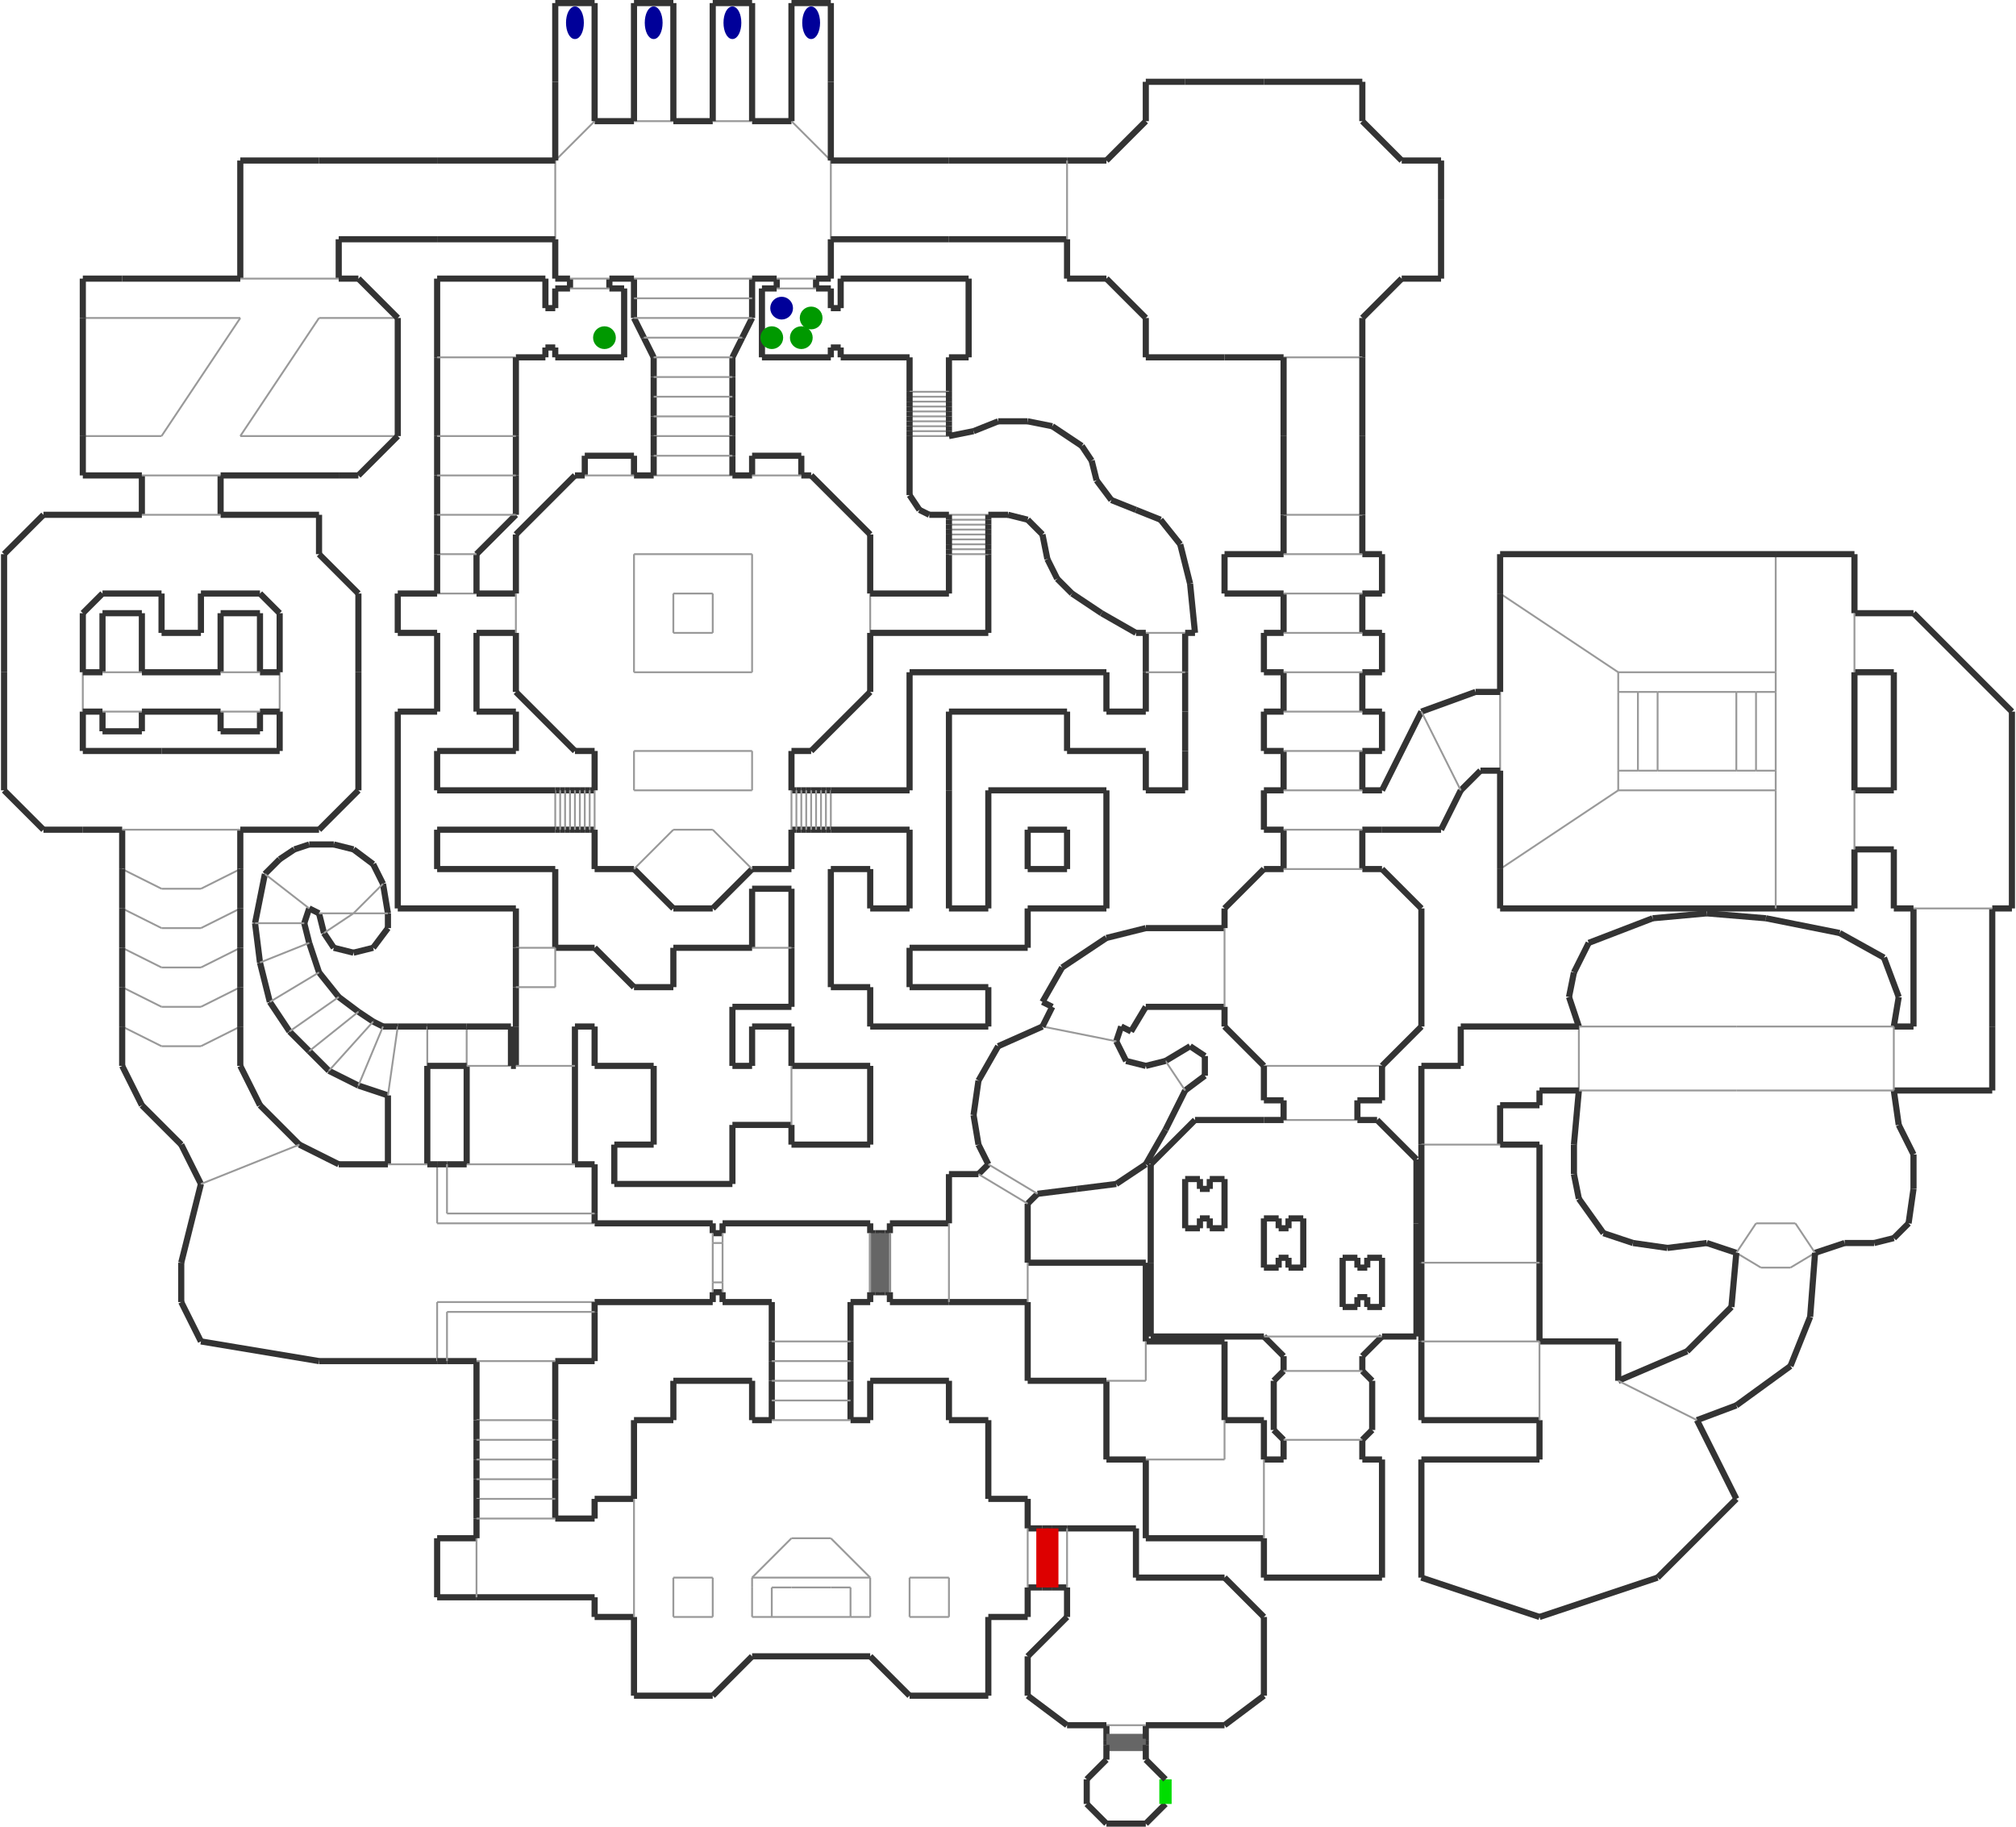<?xml version="1.0" encoding="utf-8" ?>
<svg baseProfile="tiny" height="928" version="1.2" viewBox="0 0 3274 2970" width="1024" xmlns="http://www.w3.org/2000/svg" xmlns:ev="http://www.w3.org/2001/xml-events" xmlns:xlink="http://www.w3.org/1999/xlink"><defs /><line stroke="#333" stroke-width="10" x1="1029.0" x2="965.0" y1="197.0" y2="197.0" /><line stroke="#333" stroke-width="10" x1="1285.0" x2="1221.0" y1="197.0" y2="197.0" /><line stroke="#333" stroke-width="10" x1="1093.0" x2="1029.0" y1="5.0" y2="5.0" /><line stroke="#333" stroke-width="10" x1="1349.0" x2="1349.0" y1="453.0" y2="389.0" /><line stroke="#333" stroke-width="10" x1="901.0" x2="901.0" y1="389.0" y2="453.0" /><line stroke="#999" stroke-width="3" x1="2437.0" x2="2437.0" y1="1253.0" y2="1125.0" /><line stroke="#333" stroke-width="10" x1="1221.0" x2="1221.0" y1="485.0" y2="453.0" /><line stroke="#333" stroke-width="10" x1="1221.0" x2="1221.0" y1="517.0" y2="485.0" /><line stroke="#333" stroke-width="10" x1="1205.0" x2="1221.0" y1="549.0" y2="517.0" /><line stroke="#333" stroke-width="10" x1="1189.0" x2="1205.0" y1="581.0" y2="549.0" /><line stroke="#333" stroke-width="10" x1="1045.0" x2="1061.0" y1="549.0" y2="581.0" /><line stroke="#333" stroke-width="10" x1="1029.0" x2="1045.0" y1="517.0" y2="549.0" /><line stroke="#333" stroke-width="10" x1="1029.0" x2="1029.0" y1="485.0" y2="517.0" /><line stroke="#333" stroke-width="10" x1="1029.0" x2="1029.0" y1="453.0" y2="485.0" /><line stroke="#333" stroke-width="10" x1="1157.0" x2="1093.0" y1="197.0" y2="197.0" /><line stroke="#333" stroke-width="10" x1="1221.0" x2="1157.0" y1="5.0" y2="5.0" /><line stroke="#333" stroke-width="10" x1="965.0" x2="901.0" y1="5.0" y2="5.0" /><line stroke="#333" stroke-width="10" x1="1349.0" x2="1285.0" y1="5.0" y2="5.0" /><line stroke="#999" stroke-width="3" x1="965.0" x2="901.0" y1="197.0" y2="261.0" /><line stroke="#999" stroke-width="3" x1="1093.0" x2="1029.0" y1="197.0" y2="197.0" /><line stroke="#999" stroke-width="3" x1="1221.0" x2="1157.0" y1="197.0" y2="197.0" /><line stroke="#999" stroke-width="3" x1="1285.0" x2="1349.0" y1="197.0" y2="261.0" /><line stroke="#999" stroke-width="3" x1="901.0" x2="901.0" y1="261.0" y2="389.0" /><line stroke="#999" stroke-width="3" x1="1349.0" x2="1349.0" y1="389.0" y2="261.0" /><line stroke="#333" stroke-width="10" x1="1541.0" x2="1349.0" y1="261.0" y2="261.0" /><line stroke="#333" stroke-width="10" x1="1349.0" x2="1541.0" y1="389.0" y2="389.0" /><line stroke="#333" stroke-width="10" x1="965.0" x2="965.0" y1="197.0" y2="5.0" /><line stroke="#333" stroke-width="10" x1="1029.0" x2="1029.0" y1="5.0" y2="197.0" /><line stroke="#333" stroke-width="10" x1="1093.0" x2="1093.0" y1="197.0" y2="5.0" /><line stroke="#333" stroke-width="10" x1="1157.0" x2="1157.0" y1="5.0" y2="197.0" /><line stroke="#333" stroke-width="10" x1="1221.0" x2="1221.0" y1="197.0" y2="5.0" /><line stroke="#333" stroke-width="10" x1="1285.0" x2="1285.0" y1="5.0" y2="197.0" /><line stroke="#333" stroke-width="10" x1="709.0" x2="901.0" y1="389.0" y2="389.0" /><line stroke="#333" stroke-width="10" x1="549.0" x2="709.0" y1="389.0" y2="389.0" /><line stroke="#333" stroke-width="10" x1="901.0" x2="709.0" y1="261.0" y2="261.0" /><line stroke="#333" stroke-width="10" x1="1189.0" x2="1189.0" y1="613.0" y2="581.0" /><line stroke="#333" stroke-width="10" x1="1061.0" x2="1061.0" y1="581.0" y2="613.0" /><line stroke="#999" stroke-width="3" x1="1029.0" x2="1221.0" y1="453.0" y2="453.0" /><line stroke="#999" stroke-width="3" x1="1029.0" x2="1221.0" y1="485.0" y2="485.0" /><line stroke="#999" stroke-width="3" x1="1029.0" x2="1221.0" y1="517.0" y2="517.0" /><line stroke="#999" stroke-width="3" x1="1045.0" x2="1205.0" y1="549.0" y2="549.0" /><line stroke="#999" stroke-width="3" x1="1061.0" x2="1189.0" y1="581.0" y2="581.0" /><line stroke="#333" stroke-width="10" x1="901.0" x2="925.0" y1="453.0" y2="453.0" /><line stroke="#333" stroke-width="10" x1="989.0" x2="1029.0" y1="453.0" y2="453.0" /><line stroke="#333" stroke-width="10" x1="1221.0" x2="1261.0" y1="453.0" y2="453.0" /><line stroke="#333" stroke-width="10" x1="1325.0" x2="1349.0" y1="453.0" y2="453.0" /><line stroke="#333" stroke-width="10" x1="925.0" x2="925.0" y1="453.0" y2="469.0" /><line stroke="#333" stroke-width="10" x1="925.0" x2="901.0" y1="469.0" y2="469.0" /><line stroke="#333" stroke-width="10" x1="901.0" x2="1013.0" y1="581.0" y2="581.0" /><line stroke="#333" stroke-width="10" x1="1013.0" x2="1013.0" y1="581.0" y2="469.0" /><line stroke="#333" stroke-width="10" x1="1013.0" x2="989.0" y1="469.0" y2="469.0" /><line stroke="#333" stroke-width="10" x1="989.0" x2="989.0" y1="469.0" y2="453.0" /><line stroke="#333" stroke-width="10" x1="1261.0" x2="1261.0" y1="453.0" y2="469.0" /><line stroke="#333" stroke-width="10" x1="1261.0" x2="1237.0" y1="469.0" y2="469.0" /><line stroke="#333" stroke-width="10" x1="1237.0" x2="1237.0" y1="469.0" y2="581.0" /><line stroke="#333" stroke-width="10" x1="1237.0" x2="1349.0" y1="581.0" y2="581.0" /><line stroke="#333" stroke-width="10" x1="1349.0" x2="1325.0" y1="469.0" y2="469.0" /><line stroke="#333" stroke-width="10" x1="1325.0" x2="1325.0" y1="469.0" y2="453.0" /><line stroke="#999" stroke-width="3" x1="925.0" x2="989.0" y1="469.0" y2="469.0" /><line stroke="#999" stroke-width="3" x1="989.0" x2="925.0" y1="453.0" y2="453.0" /><line stroke="#999" stroke-width="3" x1="1261.0" x2="1325.0" y1="469.0" y2="469.0" /><line stroke="#999" stroke-width="3" x1="1325.0" x2="1261.0" y1="453.0" y2="453.0" /><line stroke="#333" stroke-width="10" x1="1349.0" x2="1349.0" y1="501.0" y2="469.0" /><line stroke="#333" stroke-width="10" x1="1349.0" x2="1349.0" y1="581.0" y2="565.0" /><line stroke="#333" stroke-width="10" x1="1349.0" x2="1365.0" y1="565.0" y2="565.0" /><line stroke="#333" stroke-width="10" x1="1365.0" x2="1365.0" y1="565.0" y2="581.0" /><line stroke="#333" stroke-width="10" x1="1365.0" x2="1477.0" y1="581.0" y2="581.0" /><line stroke="#333" stroke-width="10" x1="1541.0" x2="1573.0" y1="581.0" y2="581.0" /><line stroke="#333" stroke-width="10" x1="1573.0" x2="1573.0" y1="581.0" y2="453.0" /><line stroke="#333" stroke-width="10" x1="1573.0" x2="1365.0" y1="453.0" y2="453.0" /><line stroke="#333" stroke-width="10" x1="901.0" x2="901.0" y1="469.0" y2="501.0" /><line stroke="#333" stroke-width="10" x1="901.0" x2="885.0" y1="501.0" y2="501.0" /><line stroke="#333" stroke-width="10" x1="885.0" x2="885.0" y1="501.0" y2="453.0" /><line stroke="#333" stroke-width="10" x1="885.0" x2="709.0" y1="453.0" y2="453.0" /><line stroke="#333" stroke-width="10" x1="709.0" x2="709.0" y1="453.0" y2="581.0" /><line stroke="#333" stroke-width="10" x1="837.0" x2="885.0" y1="581.0" y2="581.0" /><line stroke="#333" stroke-width="10" x1="885.0" x2="885.0" y1="581.0" y2="565.0" /><line stroke="#333" stroke-width="10" x1="885.0" x2="901.0" y1="565.0" y2="565.0" /><line stroke="#333" stroke-width="10" x1="901.0" x2="901.0" y1="565.0" y2="581.0" /><line stroke="#333" stroke-width="10" x1="1477.0" x2="1477.0" y1="581.0" y2="637.0" /><line stroke="#333" stroke-width="10" x1="1541.0" x2="1541.0" y1="637.0" y2="581.0" /><line stroke="#333" stroke-width="10" x1="1365.0" x2="1349.0" y1="501.0" y2="501.0" /><line stroke="#333" stroke-width="10" x1="1365.0" x2="1365.0" y1="453.0" y2="501.0" /><line stroke="#333" stroke-width="10" x1="3013.0" x2="3013.0" y1="1477.0" y2="1381.0" /><line stroke="#333" stroke-width="10" x1="3013.0" x2="3013.0" y1="1285.0" y2="1093.0" /><line stroke="#333" stroke-width="10" x1="3013.0" x2="3013.0" y1="997.0" y2="901.0" /><line stroke="#999" stroke-width="3" x1="2437.0" x2="2629.0" y1="1413.0" y2="1285.0" /><line stroke="#999" stroke-width="3" x1="2629.0" x2="2629.0" y1="1285.0" y2="1253.0" /><line stroke="#999" stroke-width="3" x1="2629.0" x2="2629.0" y1="1253.0" y2="1125.0" /><line stroke="#999" stroke-width="3" x1="2629.0" x2="2629.0" y1="1125.0" y2="1093.0" /><line stroke="#999" stroke-width="3" x1="2629.0" x2="2437.0" y1="1093.0" y2="965.0" /><line stroke="#999" stroke-width="3" x1="2629.0" x2="2885.0" y1="1285.0" y2="1285.0" /><line stroke="#999" stroke-width="3" x1="2885.0" x2="2885.0" y1="1285.0" y2="1253.0" /><line stroke="#999" stroke-width="3" x1="2885.0" x2="2885.0" y1="1125.0" y2="1093.0" /><line stroke="#999" stroke-width="3" x1="2885.0" x2="2629.0" y1="1093.0" y2="1093.0" /><line stroke="#999" stroke-width="3" x1="2885.0" x2="2885.0" y1="1093.0" y2="901.0" /><line stroke="#999" stroke-width="3" x1="2885.0" x2="2885.0" y1="1253.0" y2="1125.0" /><line stroke="#999" stroke-width="3" x1="2661.0" x2="2661.0" y1="1253.0" y2="1125.0" /><line stroke="#999" stroke-width="3" x1="2693.0" x2="2693.0" y1="1253.0" y2="1125.0" /><line stroke="#999" stroke-width="3" x1="2821.0" x2="2821.0" y1="1125.0" y2="1253.0" /><line stroke="#999" stroke-width="3" x1="2853.0" x2="2853.0" y1="1253.0" y2="1125.0" /><line stroke="#999" stroke-width="3" x1="2629.0" x2="2661.0" y1="1253.0" y2="1253.0" /><line stroke="#999" stroke-width="3" x1="2661.0" x2="2693.0" y1="1253.0" y2="1253.0" /><line stroke="#999" stroke-width="3" x1="2693.0" x2="2821.0" y1="1253.0" y2="1253.0" /><line stroke="#999" stroke-width="3" x1="2821.0" x2="2853.0" y1="1253.0" y2="1253.0" /><line stroke="#999" stroke-width="3" x1="2853.0" x2="2885.0" y1="1253.0" y2="1253.0" /><line stroke="#999" stroke-width="3" x1="2885.0" x2="2853.0" y1="1125.0" y2="1125.0" /><line stroke="#999" stroke-width="3" x1="2853.0" x2="2821.0" y1="1125.0" y2="1125.0" /><line stroke="#999" stroke-width="3" x1="2821.0" x2="2693.0" y1="1125.0" y2="1125.0" /><line stroke="#999" stroke-width="3" x1="2693.0" x2="2661.0" y1="1125.0" y2="1125.0" /><line stroke="#999" stroke-width="3" x1="2661.0" x2="2629.0" y1="1125.0" y2="1125.0" /><line stroke="#333" stroke-width="10" x1="2437.0" x2="2437.0" y1="1253.0" y2="1413.0" /><line stroke="#333" stroke-width="10" x1="2437.0" x2="2437.0" y1="1413.0" y2="1477.0" /><line stroke="#333" stroke-width="10" x1="2437.0" x2="2885.0" y1="1477.0" y2="1477.0" /><line stroke="#333" stroke-width="10" x1="2885.0" x2="3013.0" y1="1477.0" y2="1477.0" /><line stroke="#333" stroke-width="10" x1="3013.0" x2="2885.0" y1="901.0" y2="901.0" /><line stroke="#333" stroke-width="10" x1="2885.0" x2="2437.0" y1="901.0" y2="901.0" /><line stroke="#333" stroke-width="10" x1="2437.0" x2="2437.0" y1="901.0" y2="965.0" /><line stroke="#333" stroke-width="10" x1="2437.0" x2="2437.0" y1="965.0" y2="1125.0" /><line stroke="#333" stroke-width="10" x1="3013.0" x2="3077.0" y1="1093.0" y2="1093.0" /><line stroke="#333" stroke-width="10" x1="3109.0" x2="3013.0" y1="997.0" y2="997.0" /><line stroke="#333" stroke-width="10" x1="3269.0" x2="3109.0" y1="1157.0" y2="997.0" /><line stroke="#333" stroke-width="10" x1="3077.0" x2="3013.0" y1="1285.0" y2="1285.0" /><line stroke="#333" stroke-width="10" x1="3077.0" x2="3077.0" y1="1093.0" y2="1285.0" /><line stroke="#333" stroke-width="10" x1="3013.0" x2="3077.0" y1="1381.0" y2="1381.0" /><line stroke="#333" stroke-width="10" x1="3077.0" x2="3077.0" y1="1381.0" y2="1477.0" /><line stroke="#333" stroke-width="10" x1="3269.0" x2="3269.0" y1="1477.0" y2="1157.0" /><line stroke="#999" stroke-width="3" x1="3013.0" x2="3013.0" y1="1381.0" y2="1285.0" /><line stroke="#999" stroke-width="3" x1="3013.0" x2="3013.0" y1="1093.0" y2="997.0" /><line stroke="#999" stroke-width="3" x1="2885.0" x2="2885.0" y1="1477.0" y2="1285.0" /><line stroke="#333" stroke-width="10" x1="1541.0" x2="1733.0" y1="389.0" y2="389.0" /><line stroke="#333" stroke-width="10" x1="1733.0" x2="1541.0" y1="261.0" y2="261.0" /><line stroke="#333" stroke-width="10" x1="2437.0" x2="2397.0" y1="1125.0" y2="1125.0" /><line stroke="#333" stroke-width="10" x1="2405.0" x2="2437.0" y1="1253.0" y2="1253.0" /><line stroke="#333" stroke-width="10" x1="1797.0" x2="1733.0" y1="261.0" y2="261.0" /><line stroke="#333" stroke-width="10" x1="1861.0" x2="1797.0" y1="197.0" y2="261.0" /><line stroke="#333" stroke-width="10" x1="2277.0" x2="2213.0" y1="261.0" y2="197.0" /><line stroke="#333" stroke-width="10" x1="2213.0" x2="2277.0" y1="517.0" y2="453.0" /><line stroke="#333" stroke-width="10" x1="2213.0" x2="2213.0" y1="581.0" y2="517.0" /><line stroke="#333" stroke-width="10" x1="1797.0" x2="1861.0" y1="453.0" y2="517.0" /><line stroke="#999" stroke-width="3" x1="1733.0" x2="1733.0" y1="261.0" y2="389.0" /><line stroke="#999" stroke-width="3" x1="2085.0" x2="2213.0" y1="581.0" y2="581.0" /><line stroke="#333" stroke-width="10" x1="1733.0" x2="1797.0" y1="453.0" y2="453.0" /><line stroke="#333" stroke-width="10" x1="1861.0" x2="1861.0" y1="517.0" y2="581.0" /><line stroke="#333" stroke-width="10" x1="1861.0" x2="1989.0" y1="581.0" y2="581.0" /><line stroke="#333" stroke-width="10" x1="1989.0" x2="2085.0" y1="581.0" y2="581.0" /><line stroke="#333" stroke-width="10" x1="2277.0" x2="2341.0" y1="453.0" y2="453.0" /><line stroke="#333" stroke-width="10" x1="2341.0" x2="2341.0" y1="453.0" y2="325.0" /><line stroke="#333" stroke-width="10" x1="2341.0" x2="2341.0" y1="325.0" y2="261.0" /><line stroke="#333" stroke-width="10" x1="2341.0" x2="2277.0" y1="261.0" y2="261.0" /><line stroke="#333" stroke-width="10" x1="2213.0" x2="2213.0" y1="197.0" y2="133.0" /><line stroke="#333" stroke-width="10" x1="2213.0" x2="2053.0" y1="133.0" y2="133.0" /><line stroke="#333" stroke-width="10" x1="2053.0" x2="1925.0" y1="133.0" y2="133.0" /><line stroke="#333" stroke-width="10" x1="1925.0" x2="1861.0" y1="133.0" y2="133.0" /><line stroke="#333" stroke-width="10" x1="1861.0" x2="1861.0" y1="133.0" y2="197.0" /><line stroke="#333" stroke-width="10" x1="1733.0" x2="1733.0" y1="389.0" y2="453.0" /><line stroke="#333" stroke-width="10" x1="2085.0" x2="2085.0" y1="837.0" y2="901.0" /><line stroke="#333" stroke-width="10" x1="2085.0" x2="1989.0" y1="901.0" y2="901.0" /><line stroke="#333" stroke-width="10" x1="1989.0" x2="1989.0" y1="901.0" y2="965.0" /><line stroke="#333" stroke-width="10" x1="1989.0" x2="2085.0" y1="965.0" y2="965.0" /><line stroke="#333" stroke-width="10" x1="2085.0" x2="2085.0" y1="965.0" y2="1029.0" /><line stroke="#333" stroke-width="10" x1="2085.0" x2="2053.0" y1="1029.0" y2="1029.0" /><line stroke="#333" stroke-width="10" x1="2053.0" x2="2053.0" y1="1029.0" y2="1093.0" /><line stroke="#333" stroke-width="10" x1="2053.0" x2="2085.0" y1="1093.0" y2="1093.0" /><line stroke="#333" stroke-width="10" x1="2085.0" x2="2085.0" y1="1093.0" y2="1157.0" /><line stroke="#333" stroke-width="10" x1="2085.0" x2="2053.0" y1="1157.0" y2="1157.0" /><line stroke="#333" stroke-width="10" x1="2053.0" x2="2053.0" y1="1157.0" y2="1221.0" /><line stroke="#333" stroke-width="10" x1="2053.0" x2="2085.0" y1="1221.0" y2="1221.0" /><line stroke="#333" stroke-width="10" x1="2213.0" x2="2245.0" y1="1221.0" y2="1221.0" /><line stroke="#333" stroke-width="10" x1="2245.0" x2="2245.0" y1="1221.0" y2="1157.0" /><line stroke="#333" stroke-width="10" x1="2245.0" x2="2213.0" y1="1157.0" y2="1157.0" /><line stroke="#333" stroke-width="10" x1="2213.0" x2="2213.0" y1="1157.0" y2="1093.0" /><line stroke="#333" stroke-width="10" x1="2213.0" x2="2245.0" y1="1093.0" y2="1093.0" /><line stroke="#333" stroke-width="10" x1="2245.0" x2="2245.0" y1="1093.0" y2="1029.0" /><line stroke="#333" stroke-width="10" x1="2245.0" x2="2213.0" y1="1029.0" y2="1029.0" /><line stroke="#333" stroke-width="10" x1="2213.0" x2="2213.0" y1="1029.0" y2="965.0" /><line stroke="#333" stroke-width="10" x1="2213.0" x2="2245.0" y1="965.0" y2="965.0" /><line stroke="#333" stroke-width="10" x1="2245.0" x2="2245.0" y1="965.0" y2="901.0" /><line stroke="#333" stroke-width="10" x1="2245.0" x2="2213.0" y1="901.0" y2="901.0" /><line stroke="#333" stroke-width="10" x1="2213.0" x2="2213.0" y1="901.0" y2="837.0" /><line stroke="#333" stroke-width="10" x1="2053.0" x2="2085.0" y1="1349.0" y2="1349.0" /><line stroke="#333" stroke-width="10" x1="2085.0" x2="2085.0" y1="1221.0" y2="1285.0" /><line stroke="#333" stroke-width="10" x1="2085.0" x2="2053.0" y1="1285.0" y2="1285.0" /><line stroke="#333" stroke-width="10" x1="2053.0" x2="2053.0" y1="1285.0" y2="1349.0" /><line stroke="#333" stroke-width="10" x1="2213.0" x2="2213.0" y1="1285.0" y2="1221.0" /><line stroke="#333" stroke-width="10" x1="2245.0" x2="2213.0" y1="1285.0" y2="1285.0" /><line stroke="#333" stroke-width="10" x1="2341.0" x2="2373.0" y1="1349.0" y2="1285.0" /><line stroke="#333" stroke-width="10" x1="2213.0" x2="2245.0" y1="1349.0" y2="1349.0" /><line stroke="#333" stroke-width="10" x1="2245.0" x2="2341.0" y1="1349.0" y2="1349.0" /><line stroke="#333" stroke-width="10" x1="2085.0" x2="2085.0" y1="1349.0" y2="1413.0" /><line stroke="#333" stroke-width="10" x1="2085.0" x2="2053.0" y1="1413.0" y2="1413.0" /><line stroke="#333" stroke-width="10" x1="2213.0" x2="2213.0" y1="1413.0" y2="1349.0" /><line stroke="#333" stroke-width="10" x1="2245.0" x2="2213.0" y1="1413.0" y2="1413.0" /><line stroke="#333" stroke-width="10" x1="2309.0" x2="2245.0" y1="1477.0" y2="1413.0" /><line stroke="#333" stroke-width="10" x1="2309.0" x2="2309.0" y1="1669.0" y2="1477.0" /><line stroke="#333" stroke-width="10" x1="2053.0" x2="1989.0" y1="1413.0" y2="1477.0" /><line stroke="#333" stroke-width="10" x1="1989.0" x2="1989.0" y1="1477.0" y2="1509.0" /><line stroke="#333" stroke-width="10" x1="1989.0" x2="1989.0" y1="1637.0" y2="1669.0" /><line stroke="#333" stroke-width="10" x1="1989.0" x2="2053.0" y1="1669.0" y2="1733.0" /><line stroke="#333" stroke-width="10" x1="2245.0" x2="2309.0" y1="1733.0" y2="1669.0" /><line stroke="#333" stroke-width="10" x1="1861.0" x2="1989.0" y1="1637.0" y2="1637.0" /><line stroke="#333" stroke-width="10" x1="1989.0" x2="1861.0" y1="1509.0" y2="1509.0" /><line stroke="#999" stroke-width="3" x1="2085.0" x2="2213.0" y1="1413.0" y2="1413.0" /><line stroke="#999" stroke-width="3" x1="1989.0" x2="1989.0" y1="1509.0" y2="1637.0" /><line stroke="#999" stroke-width="3" x1="2085.0" x2="2213.0" y1="837.0" y2="837.0" /><line stroke="#333" stroke-width="10" x1="2373.0" x2="2405.0" y1="1285.0" y2="1253.0" /><line stroke="#333" stroke-width="10" x1="2397.0" x2="2309.0" y1="1125.0" y2="1157.0" /><line stroke="#333" stroke-width="10" x1="2309.0" x2="2245.0" y1="1157.0" y2="1285.0" /><line stroke="#333" stroke-width="10" x1="933.0" x2="837.0" y1="773.0" y2="869.0" /><line stroke="#333" stroke-width="10" x1="1413.0" x2="1317.0" y1="869.0" y2="773.0" /><line stroke="#333" stroke-width="10" x1="837.0" x2="933.0" y1="1125.0" y2="1221.0" /><line stroke="#333" stroke-width="10" x1="1317.0" x2="1413.0" y1="1221.0" y2="1125.0" /><line stroke="#999" stroke-width="3" x1="1189.0" x2="1061.0" y1="773.0" y2="773.0" /><line stroke="#333" stroke-width="10" x1="965.0" x2="1029.0" y1="1413.0" y2="1413.0" /><line stroke="#333" stroke-width="10" x1="1029.0" x2="1093.0" y1="1413.0" y2="1477.0" /><line stroke="#333" stroke-width="10" x1="1093.0" x2="1157.0" y1="1477.0" y2="1477.0" /><line stroke="#333" stroke-width="10" x1="1157.0" x2="1221.0" y1="1477.0" y2="1413.0" /><line stroke="#333" stroke-width="10" x1="1221.0" x2="1285.0" y1="1413.0" y2="1413.0" /><line stroke="#333" stroke-width="10" x1="965.0" x2="965.0" y1="1349.0" y2="1413.0" /><line stroke="#333" stroke-width="10" x1="1285.0" x2="1285.0" y1="1413.0" y2="1349.0" /><line stroke="#333" stroke-width="10" x1="1285.0" x2="1293.0" y1="1349.0" y2="1349.0" /><line stroke="#333" stroke-width="10" x1="1293.0" x2="1301.0" y1="1349.0" y2="1349.0" /><line stroke="#333" stroke-width="10" x1="1301.0" x2="1309.0" y1="1349.0" y2="1349.0" /><line stroke="#333" stroke-width="10" x1="1309.0" x2="1317.0" y1="1349.0" y2="1349.0" /><line stroke="#333" stroke-width="10" x1="1317.0" x2="1325.0" y1="1349.0" y2="1349.0" /><line stroke="#333" stroke-width="10" x1="1325.0" x2="1333.0" y1="1349.0" y2="1349.0" /><line stroke="#333" stroke-width="10" x1="1333.0" x2="1341.0" y1="1349.0" y2="1349.0" /><line stroke="#333" stroke-width="10" x1="1341.0" x2="1349.0" y1="1349.0" y2="1349.0" /><line stroke="#333" stroke-width="10" x1="1349.0" x2="1341.0" y1="1285.0" y2="1285.0" /><line stroke="#333" stroke-width="10" x1="1341.0" x2="1333.0" y1="1285.0" y2="1285.0" /><line stroke="#333" stroke-width="10" x1="1333.0" x2="1325.0" y1="1285.0" y2="1285.0" /><line stroke="#333" stroke-width="10" x1="1325.0" x2="1317.0" y1="1285.0" y2="1285.0" /><line stroke="#333" stroke-width="10" x1="1317.0" x2="1309.0" y1="1285.0" y2="1285.0" /><line stroke="#333" stroke-width="10" x1="1309.0" x2="1301.0" y1="1285.0" y2="1285.0" /><line stroke="#333" stroke-width="10" x1="1301.0" x2="1293.0" y1="1285.0" y2="1285.0" /><line stroke="#333" stroke-width="10" x1="1293.0" x2="1285.0" y1="1285.0" y2="1285.0" /><line stroke="#333" stroke-width="10" x1="901.0" x2="909.0" y1="1349.0" y2="1349.0" /><line stroke="#333" stroke-width="10" x1="909.0" x2="917.0" y1="1349.0" y2="1349.0" /><line stroke="#333" stroke-width="10" x1="917.0" x2="925.0" y1="1349.0" y2="1349.0" /><line stroke="#333" stroke-width="10" x1="925.0" x2="933.0" y1="1349.0" y2="1349.0" /><line stroke="#333" stroke-width="10" x1="933.0" x2="941.0" y1="1349.0" y2="1349.0" /><line stroke="#333" stroke-width="10" x1="941.0" x2="949.0" y1="1349.0" y2="1349.0" /><line stroke="#333" stroke-width="10" x1="949.0" x2="957.0" y1="1349.0" y2="1349.0" /><line stroke="#333" stroke-width="10" x1="957.0" x2="965.0" y1="1349.0" y2="1349.0" /><line stroke="#333" stroke-width="10" x1="965.0" x2="957.0" y1="1285.0" y2="1285.0" /><line stroke="#333" stroke-width="10" x1="957.0" x2="949.0" y1="1285.0" y2="1285.0" /><line stroke="#333" stroke-width="10" x1="949.0" x2="941.0" y1="1285.0" y2="1285.0" /><line stroke="#333" stroke-width="10" x1="941.0" x2="933.0" y1="1285.0" y2="1285.0" /><line stroke="#333" stroke-width="10" x1="933.0" x2="925.0" y1="1285.0" y2="1285.0" /><line stroke="#333" stroke-width="10" x1="925.0" x2="917.0" y1="1285.0" y2="1285.0" /><line stroke="#333" stroke-width="10" x1="917.0" x2="909.0" y1="1285.0" y2="1285.0" /><line stroke="#333" stroke-width="10" x1="909.0" x2="901.0" y1="1285.0" y2="1285.0" /><line stroke="#999" stroke-width="3" x1="901.0" x2="901.0" y1="1285.0" y2="1349.0" /><line stroke="#999" stroke-width="3" x1="909.0" x2="909.0" y1="1285.0" y2="1349.0" /><line stroke="#999" stroke-width="3" x1="917.0" x2="917.0" y1="1285.0" y2="1349.0" /><line stroke="#999" stroke-width="3" x1="925.0" x2="925.0" y1="1285.0" y2="1349.0" /><line stroke="#999" stroke-width="3" x1="933.0" x2="933.0" y1="1285.0" y2="1349.0" /><line stroke="#999" stroke-width="3" x1="941.0" x2="941.0" y1="1285.0" y2="1349.0" /><line stroke="#999" stroke-width="3" x1="949.0" x2="949.0" y1="1285.0" y2="1349.0" /><line stroke="#999" stroke-width="3" x1="957.0" x2="957.0" y1="1285.0" y2="1349.0" /><line stroke="#999" stroke-width="3" x1="965.0" x2="965.0" y1="1285.0" y2="1349.0" /><line stroke="#999" stroke-width="3" x1="1285.0" x2="1285.0" y1="1349.0" y2="1285.0" /><line stroke="#999" stroke-width="3" x1="1293.0" x2="1293.0" y1="1349.0" y2="1285.0" /><line stroke="#999" stroke-width="3" x1="1301.0" x2="1301.0" y1="1349.0" y2="1285.0" /><line stroke="#999" stroke-width="3" x1="1309.0" x2="1309.0" y1="1349.0" y2="1285.0" /><line stroke="#999" stroke-width="3" x1="1317.0" x2="1317.0" y1="1349.0" y2="1285.0" /><line stroke="#999" stroke-width="3" x1="1325.0" x2="1325.0" y1="1349.0" y2="1285.0" /><line stroke="#999" stroke-width="3" x1="1333.0" x2="1333.0" y1="1349.0" y2="1285.0" /><line stroke="#999" stroke-width="3" x1="1341.0" x2="1341.0" y1="1349.0" y2="1285.0" /><line stroke="#999" stroke-width="3" x1="1349.0" x2="1349.0" y1="1349.0" y2="1285.0" /><line stroke="#333" stroke-width="10" x1="1349.0" x2="1477.0" y1="1349.0" y2="1349.0" /><line stroke="#333" stroke-width="10" x1="1477.0" x2="1349.0" y1="1285.0" y2="1285.0" /><line stroke="#333" stroke-width="10" x1="901.0" x2="709.0" y1="1285.0" y2="1285.0" /><line stroke="#333" stroke-width="10" x1="709.0" x2="901.0" y1="1349.0" y2="1349.0" /><line stroke="#333" stroke-width="10" x1="2693.0" x2="2821.0" y1="2565.0" y2="2437.0" /><line stroke="#333" stroke-width="10" x1="2501.0" x2="2693.0" y1="2629.0" y2="2565.0" /><line stroke="#333" stroke-width="10" x1="2629.0" x2="2629.0" y1="2245.0" y2="2181.0" /><line stroke="#333" stroke-width="10" x1="2629.0" x2="2501.0" y1="2181.0" y2="2181.0" /><line stroke="#333" stroke-width="10" x1="2501.0" x2="2309.0" y1="2373.0" y2="2373.0" /><line stroke="#333" stroke-width="10" x1="2213.0" x2="2245.0" y1="2205.0" y2="2173.0" /><line stroke="#333" stroke-width="10" x1="2301.0" x2="2237.0" y1="1885.0" y2="1821.0" /><line stroke="#333" stroke-width="10" x1="2053.0" x2="1941.0" y1="1821.0" y2="1821.0" /><line stroke="#333" stroke-width="10" x1="2053.0" x2="2085.0" y1="2173.0" y2="2205.0" /><line stroke="#999" stroke-width="3" x1="2053.0" x2="2245.0" y1="1733.0" y2="1733.0" /><line stroke="#999" stroke-width="3" x1="2053.0" x2="2245.0" y1="2173.0" y2="2173.0" /><line stroke="#333" stroke-width="10" x1="3077.0" x2="3109.0" y1="1477.0" y2="1477.0" /><line stroke="#333" stroke-width="10" x1="3109.0" x2="3109.0" y1="1477.0" y2="1669.0" /><line stroke="#333" stroke-width="10" x1="3109.0" x2="3077.0" y1="1669.0" y2="1669.0" /><line stroke="#333" stroke-width="10" x1="3077.0" x2="3237.0" y1="1773.0" y2="1773.0" /><line stroke="#333" stroke-width="10" x1="3237.0" x2="3269.0" y1="1477.0" y2="1477.0" /><line stroke="#333" stroke-width="10" x1="2373.0" x2="2309.0" y1="1733.0" y2="1733.0" /><line stroke="#333" stroke-width="10" x1="2309.0" x2="2309.0" y1="1733.0" y2="1861.0" /><line stroke="#333" stroke-width="10" x1="2501.0" x2="2437.0" y1="1861.0" y2="1861.0" /><line stroke="#333" stroke-width="10" x1="2437.0" x2="2437.0" y1="1861.0" y2="1797.0" /><line stroke="#999" stroke-width="3" x1="3077.0" x2="3077.0" y1="1773.0" y2="1669.0" /><line stroke="#999" stroke-width="3" x1="2565.0" x2="2565.0" y1="1669.0" y2="1773.0" /><line stroke="#999" stroke-width="3" x1="2309.0" x2="2437.0" y1="1861.0" y2="1861.0" /><line stroke="#333" stroke-width="10" x1="549.0" x2="549.0" y1="453.0" y2="389.0" /><line stroke="#333" stroke-width="10" x1="389.0" x2="389.0" y1="261.0" y2="453.0" /><line stroke="#333" stroke-width="10" x1="581.0" x2="549.0" y1="453.0" y2="453.0" /><line stroke="#333" stroke-width="10" x1="133.0" x2="229.0" y1="773.0" y2="773.0" /><line stroke="#333" stroke-width="10" x1="229.0" x2="229.0" y1="773.0" y2="837.0" /><line stroke="#333" stroke-width="10" x1="357.0" x2="357.0" y1="837.0" y2="773.0" /><line stroke="#999" stroke-width="3" x1="133.0" x2="261.0" y1="709.0" y2="709.0" /><line stroke="#999" stroke-width="3" x1="261.0" x2="389.0" y1="709.0" y2="517.0" /><line stroke="#999" stroke-width="3" x1="389.0" x2="133.0" y1="517.0" y2="517.0" /><line stroke="#999" stroke-width="3" x1="389.0" x2="517.0" y1="709.0" y2="517.0" /><line stroke="#999" stroke-width="3" x1="517.0" x2="645.0" y1="517.0" y2="517.0" /><line stroke="#999" stroke-width="3" x1="645.0" x2="389.0" y1="709.0" y2="709.0" /><line stroke="#333" stroke-width="10" x1="133.0" x2="133.0" y1="453.0" y2="517.0" /><line stroke="#333" stroke-width="10" x1="133.0" x2="133.0" y1="517.0" y2="709.0" /><line stroke="#333" stroke-width="10" x1="133.0" x2="133.0" y1="709.0" y2="773.0" /><line stroke="#333" stroke-width="10" x1="581.0" x2="645.0" y1="773.0" y2="709.0" /><line stroke="#333" stroke-width="10" x1="645.0" x2="645.0" y1="709.0" y2="517.0" /><line stroke="#333" stroke-width="10" x1="645.0" x2="581.0" y1="517.0" y2="453.0" /><line stroke="#999" stroke-width="3" x1="389.0" x2="549.0" y1="453.0" y2="453.0" /><line stroke="#999" stroke-width="3" x1="357.0" x2="229.0" y1="773.0" y2="773.0" /><line stroke="#333" stroke-width="10" x1="1477.0" x2="1477.0" y1="1349.0" y2="1477.0" /><line stroke="#333" stroke-width="10" x1="1541.0" x2="1541.0" y1="1477.0" y2="1285.0" /><line stroke="#333" stroke-width="10" x1="1477.0" x2="1477.0" y1="1093.0" y2="1285.0" /><line stroke="#333" stroke-width="10" x1="1541.0" x2="1541.0" y1="1285.0" y2="1157.0" /><line stroke="#333" stroke-width="10" x1="1797.0" x2="1477.0" y1="1093.0" y2="1093.0" /><line stroke="#333" stroke-width="10" x1="1797.0" x2="1797.0" y1="1157.0" y2="1093.0" /><line stroke="#333" stroke-width="10" x1="645.0" x2="645.0" y1="1157.0" y2="1477.0" /><line stroke="#333" stroke-width="10" x1="709.0" x2="709.0" y1="1413.0" y2="1349.0" /><line stroke="#333" stroke-width="10" x1="645.0" x2="837.0" y1="1477.0" y2="1477.0" /><line stroke="#333" stroke-width="10" x1="709.0" x2="709.0" y1="1285.0" y2="1221.0" /><line stroke="#333" stroke-width="10" x1="709.0" x2="837.0" y1="1221.0" y2="1221.0" /><line stroke="#333" stroke-width="10" x1="837.0" x2="837.0" y1="1221.0" y2="1157.0" /><line stroke="#333" stroke-width="10" x1="837.0" x2="773.0" y1="1157.0" y2="1157.0" /><line stroke="#333" stroke-width="10" x1="773.0" x2="773.0" y1="1157.0" y2="1029.0" /><line stroke="#333" stroke-width="10" x1="709.0" x2="645.0" y1="1157.0" y2="1157.0" /><line stroke="#333" stroke-width="10" x1="709.0" x2="709.0" y1="1029.0" y2="1157.0" /><line stroke="#333" stroke-width="10" x1="773.0" x2="837.0" y1="1029.0" y2="1029.0" /><line stroke="#333" stroke-width="10" x1="837.0" x2="773.0" y1="965.0" y2="965.0" /><line stroke="#333" stroke-width="10" x1="709.0" x2="645.0" y1="965.0" y2="965.0" /><line stroke="#333" stroke-width="10" x1="645.0" x2="645.0" y1="965.0" y2="1029.0" /><line stroke="#333" stroke-width="10" x1="645.0" x2="709.0" y1="1029.0" y2="1029.0" /><line stroke="#333" stroke-width="10" x1="837.0" x2="837.0" y1="1477.0" y2="1541.0" /><line stroke="#333" stroke-width="10" x1="901.0" x2="901.0" y1="1541.0" y2="1413.0" /><line stroke="#333" stroke-width="10" x1="901.0" x2="709.0" y1="1413.0" y2="1413.0" /><line stroke="#333" stroke-width="10" x1="965.0" x2="965.0" y1="1221.0" y2="1285.0" /><line stroke="#333" stroke-width="10" x1="933.0" x2="965.0" y1="1221.0" y2="1221.0" /><line stroke="#333" stroke-width="10" x1="1285.0" x2="1285.0" y1="1285.0" y2="1221.0" /><line stroke="#333" stroke-width="10" x1="1285.0" x2="1317.0" y1="1221.0" y2="1221.0" /><line stroke="#333" stroke-width="10" x1="517.0" x2="357.0" y1="837.0" y2="837.0" /><line stroke="#333" stroke-width="10" x1="517.0" x2="581.0" y1="1349.0" y2="1285.0" /><line stroke="#333" stroke-width="10" x1="389.0" x2="517.0" y1="1349.0" y2="1349.0" /><line stroke="#333" stroke-width="10" x1="389.0" x2="389.0" y1="1413.0" y2="1349.0" /><line stroke="#333" stroke-width="10" x1="197.0" x2="197.0" y1="1349.0" y2="1413.0" /><line stroke="#333" stroke-width="10" x1="133.0" x2="197.0" y1="1349.0" y2="1349.0" /><line stroke="#333" stroke-width="10" x1="69.0" x2="133.0" y1="1349.0" y2="1349.0" /><line stroke="#333" stroke-width="10" x1="69.0" x2="5.0" y1="837.0" y2="901.0" /><line stroke="#333" stroke-width="10" x1="229.0" x2="69.0" y1="837.0" y2="837.0" /><line stroke="#999" stroke-width="3" x1="133.0" x2="133.0" y1="1093.0" y2="1157.0" /><line stroke="#999" stroke-width="3" x1="453.0" x2="453.0" y1="1157.0" y2="1093.0" /><line stroke="#333" stroke-width="10" x1="453.0" x2="453.0" y1="1157.0" y2="1221.0" /><line stroke="#333" stroke-width="10" x1="133.0" x2="133.0" y1="1221.0" y2="1157.0" /><line stroke="#333" stroke-width="10" x1="133.0" x2="133.0" y1="1093.0" y2="997.0" /><line stroke="#333" stroke-width="10" x1="133.0" x2="165.0" y1="997.0" y2="965.0" /><line stroke="#333" stroke-width="10" x1="165.0" x2="261.0" y1="965.0" y2="965.0" /><line stroke="#333" stroke-width="10" x1="261.0" x2="261.0" y1="965.0" y2="1029.0" /><line stroke="#333" stroke-width="10" x1="261.0" x2="325.0" y1="1029.0" y2="1029.0" /><line stroke="#333" stroke-width="10" x1="325.0" x2="325.0" y1="1029.0" y2="965.0" /><line stroke="#333" stroke-width="10" x1="325.0" x2="421.0" y1="965.0" y2="965.0" /><line stroke="#333" stroke-width="10" x1="421.0" x2="453.0" y1="965.0" y2="997.0" /><line stroke="#333" stroke-width="10" x1="453.0" x2="453.0" y1="997.0" y2="1093.0" /><line stroke="#333" stroke-width="10" x1="453.0" x2="421.0" y1="1093.0" y2="1093.0" /><line stroke="#333" stroke-width="10" x1="421.0" x2="421.0" y1="1093.0" y2="997.0" /><line stroke="#333" stroke-width="10" x1="421.0" x2="357.0" y1="997.0" y2="997.0" /><line stroke="#333" stroke-width="10" x1="357.0" x2="357.0" y1="997.0" y2="1093.0" /><line stroke="#333" stroke-width="10" x1="357.0" x2="229.0" y1="1093.0" y2="1093.0" /><line stroke="#333" stroke-width="10" x1="229.0" x2="229.0" y1="1093.0" y2="997.0" /><line stroke="#333" stroke-width="10" x1="229.0" x2="165.0" y1="997.0" y2="997.0" /><line stroke="#333" stroke-width="10" x1="165.0" x2="165.0" y1="997.0" y2="1093.0" /><line stroke="#333" stroke-width="10" x1="165.0" x2="133.0" y1="1093.0" y2="1093.0" /><line stroke="#333" stroke-width="10" x1="133.0" x2="165.0" y1="1157.0" y2="1157.0" /><line stroke="#333" stroke-width="10" x1="229.0" x2="357.0" y1="1157.0" y2="1157.0" /><line stroke="#333" stroke-width="10" x1="421.0" x2="453.0" y1="1157.0" y2="1157.0" /><line stroke="#333" stroke-width="10" x1="165.0" x2="165.0" y1="1157.0" y2="1189.0" /><line stroke="#333" stroke-width="10" x1="165.0" x2="229.0" y1="1189.0" y2="1189.0" /><line stroke="#333" stroke-width="10" x1="229.0" x2="229.0" y1="1189.0" y2="1157.0" /><line stroke="#333" stroke-width="10" x1="357.0" x2="357.0" y1="1157.0" y2="1189.0" /><line stroke="#333" stroke-width="10" x1="357.0" x2="421.0" y1="1189.0" y2="1189.0" /><line stroke="#333" stroke-width="10" x1="421.0" x2="421.0" y1="1189.0" y2="1157.0" /><line stroke="#999" stroke-width="3" x1="165.0" x2="229.0" y1="1157.0" y2="1157.0" /><line stroke="#999" stroke-width="3" x1="357.0" x2="421.0" y1="1157.0" y2="1157.0" /><line stroke="#999" stroke-width="3" x1="229.0" x2="165.0" y1="1093.0" y2="1093.0" /><line stroke="#999" stroke-width="3" x1="421.0" x2="357.0" y1="1093.0" y2="1093.0" /><line stroke="#999" stroke-width="3" x1="1029.0" x2="1221.0" y1="1285.0" y2="1285.0" /><line stroke="#999" stroke-width="3" x1="1221.0" x2="1221.0" y1="1285.0" y2="1221.0" /><line stroke="#999" stroke-width="3" x1="1221.0" x2="1029.0" y1="1221.0" y2="1221.0" /><line stroke="#999" stroke-width="3" x1="1029.0" x2="1029.0" y1="1221.0" y2="1285.0" /><line stroke="#999" stroke-width="3" x1="1221.0" x2="1157.0" y1="1413.0" y2="1349.0" /><line stroke="#999" stroke-width="3" x1="1157.0" x2="1093.0" y1="1349.0" y2="1349.0" /><line stroke="#999" stroke-width="3" x1="1093.0" x2="1029.0" y1="1349.0" y2="1413.0" /><line stroke="#333" stroke-width="10" x1="1317.0" x2="1301.0" y1="773.0" y2="773.0" /><line stroke="#333" stroke-width="10" x1="1301.0" x2="1301.0" y1="773.0" y2="741.0" /><line stroke="#333" stroke-width="10" x1="1301.0" x2="1221.0" y1="741.0" y2="741.0" /><line stroke="#333" stroke-width="10" x1="1221.0" x2="1221.0" y1="741.0" y2="773.0" /><line stroke="#333" stroke-width="10" x1="1221.0" x2="1189.0" y1="773.0" y2="773.0" /><line stroke="#333" stroke-width="10" x1="1061.0" x2="1029.0" y1="773.0" y2="773.0" /><line stroke="#333" stroke-width="10" x1="1029.0" x2="1029.0" y1="773.0" y2="741.0" /><line stroke="#333" stroke-width="10" x1="1029.0" x2="949.0" y1="741.0" y2="741.0" /><line stroke="#333" stroke-width="10" x1="949.0" x2="949.0" y1="741.0" y2="773.0" /><line stroke="#333" stroke-width="10" x1="949.0" x2="933.0" y1="773.0" y2="773.0" /><line stroke="#999" stroke-width="3" x1="949.0" x2="1029.0" y1="773.0" y2="773.0" /><line stroke="#999" stroke-width="3" x1="1221.0" x2="1301.0" y1="773.0" y2="773.0" /><line stroke="#333" stroke-width="10" x1="1413.0" x2="1413.0" y1="1125.0" y2="1029.0" /><line stroke="#333" stroke-width="10" x1="1413.0" x2="1413.0" y1="965.0" y2="869.0" /><line stroke="#333" stroke-width="10" x1="837.0" x2="837.0" y1="869.0" y2="965.0" /><line stroke="#333" stroke-width="10" x1="837.0" x2="837.0" y1="1029.0" y2="1125.0" /><line stroke="#999" stroke-width="3" x1="837.0" x2="837.0" y1="965.0" y2="1029.0" /><line stroke="#999" stroke-width="3" x1="1413.0" x2="1413.0" y1="1029.0" y2="965.0" /><line stroke="#333" stroke-width="10" x1="1413.0" x2="1605.0" y1="1029.0" y2="1029.0" /><line stroke="#333" stroke-width="10" x1="1605.0" x2="1605.0" y1="1029.0" y2="901.0" /><line stroke="#333" stroke-width="10" x1="1541.0" x2="1541.0" y1="901.0" y2="965.0" /><line stroke="#333" stroke-width="10" x1="1541.0" x2="1413.0" y1="965.0" y2="965.0" /><line stroke="#999" stroke-width="3" x1="2085.0" x2="2213.0" y1="1349.0" y2="1349.0" /><line stroke="#999" stroke-width="3" x1="2085.0" x2="2213.0" y1="1285.0" y2="1285.0" /><line stroke="#999" stroke-width="3" x1="2085.0" x2="2213.0" y1="1221.0" y2="1221.0" /><line stroke="#999" stroke-width="3" x1="2085.0" x2="2213.0" y1="1157.0" y2="1157.0" /><line stroke="#999" stroke-width="3" x1="2085.0" x2="2213.0" y1="1093.0" y2="1093.0" /><line stroke="#999" stroke-width="3" x1="2085.0" x2="2213.0" y1="1029.0" y2="1029.0" /><line stroke="#999" stroke-width="3" x1="2085.0" x2="2213.0" y1="965.0" y2="965.0" /><line stroke="#999" stroke-width="3" x1="2085.0" x2="2213.0" y1="901.0" y2="901.0" /><line stroke="#999" stroke-width="3" x1="1605.0" x2="1541.0" y1="837.0" y2="837.0" /><line stroke="#999" stroke-width="3" x1="1605.0" x2="1541.0" y1="845.0" y2="845.0" /><line stroke="#999" stroke-width="3" x1="1605.0" x2="1541.0" y1="853.0" y2="853.0" /><line stroke="#999" stroke-width="3" x1="1605.0" x2="1541.0" y1="861.0" y2="861.0" /><line stroke="#999" stroke-width="3" x1="1605.0" x2="1541.0" y1="869.0" y2="869.0" /><line stroke="#999" stroke-width="3" x1="1605.0" x2="1541.0" y1="877.0" y2="877.0" /><line stroke="#999" stroke-width="3" x1="1605.0" x2="1541.0" y1="885.0" y2="885.0" /><line stroke="#999" stroke-width="3" x1="1605.0" x2="1541.0" y1="893.0" y2="893.0" /><line stroke="#999" stroke-width="3" x1="1605.0" x2="1541.0" y1="901.0" y2="901.0" /><line stroke="#999" stroke-width="3" x1="1541.0" x2="1477.0" y1="645.0" y2="645.0" /><line stroke="#999" stroke-width="3" x1="1541.0" x2="1477.0" y1="653.0" y2="653.0" /><line stroke="#999" stroke-width="3" x1="1541.0" x2="1477.0" y1="661.0" y2="661.0" /><line stroke="#999" stroke-width="3" x1="1541.0" x2="1477.0" y1="669.0" y2="669.0" /><line stroke="#999" stroke-width="3" x1="1541.0" x2="1477.0" y1="677.0" y2="677.0" /><line stroke="#999" stroke-width="3" x1="1541.0" x2="1477.0" y1="685.0" y2="685.0" /><line stroke="#999" stroke-width="3" x1="1541.0" x2="1477.0" y1="693.0" y2="693.0" /><line stroke="#999" stroke-width="3" x1="1541.0" x2="1477.0" y1="701.0" y2="701.0" /><line stroke="#999" stroke-width="3" x1="1541.0" x2="1477.0" y1="709.0" y2="709.0" /><line stroke="#999" stroke-width="3" x1="1541.0" x2="1477.0" y1="637.0" y2="637.0" /><line stroke="#333" stroke-width="10" x1="1605.0" x2="1605.0" y1="845.0" y2="837.0" /><line stroke="#333" stroke-width="10" x1="1605.0" x2="1605.0" y1="853.0" y2="845.0" /><line stroke="#333" stroke-width="10" x1="1605.0" x2="1605.0" y1="861.0" y2="853.0" /><line stroke="#333" stroke-width="10" x1="1605.0" x2="1605.0" y1="869.0" y2="861.0" /><line stroke="#333" stroke-width="10" x1="1605.0" x2="1605.0" y1="877.0" y2="869.0" /><line stroke="#333" stroke-width="10" x1="1605.0" x2="1605.0" y1="885.0" y2="877.0" /><line stroke="#333" stroke-width="10" x1="1605.0" x2="1605.0" y1="893.0" y2="885.0" /><line stroke="#333" stroke-width="10" x1="1605.0" x2="1605.0" y1="901.0" y2="893.0" /><line stroke="#333" stroke-width="10" x1="1541.0" x2="1541.0" y1="893.0" y2="901.0" /><line stroke="#333" stroke-width="10" x1="1541.0" x2="1541.0" y1="885.0" y2="893.0" /><line stroke="#333" stroke-width="10" x1="1541.0" x2="1541.0" y1="877.0" y2="885.0" /><line stroke="#333" stroke-width="10" x1="1541.0" x2="1541.0" y1="869.0" y2="877.0" /><line stroke="#333" stroke-width="10" x1="1541.0" x2="1541.0" y1="861.0" y2="869.0" /><line stroke="#333" stroke-width="10" x1="1541.0" x2="1541.0" y1="853.0" y2="861.0" /><line stroke="#333" stroke-width="10" x1="1541.0" x2="1541.0" y1="845.0" y2="853.0" /><line stroke="#333" stroke-width="10" x1="1541.0" x2="1541.0" y1="837.0" y2="845.0" /><line stroke="#333" stroke-width="10" x1="1541.0" x2="1541.0" y1="653.0" y2="645.0" /><line stroke="#333" stroke-width="10" x1="1541.0" x2="1541.0" y1="661.0" y2="653.0" /><line stroke="#333" stroke-width="10" x1="1541.0" x2="1541.0" y1="669.0" y2="661.0" /><line stroke="#333" stroke-width="10" x1="1541.0" x2="1541.0" y1="677.0" y2="669.0" /><line stroke="#333" stroke-width="10" x1="1541.0" x2="1541.0" y1="685.0" y2="677.0" /><line stroke="#333" stroke-width="10" x1="1541.0" x2="1541.0" y1="693.0" y2="685.0" /><line stroke="#333" stroke-width="10" x1="1541.0" x2="1541.0" y1="701.0" y2="693.0" /><line stroke="#333" stroke-width="10" x1="1541.0" x2="1541.0" y1="709.0" y2="701.0" /><line stroke="#333" stroke-width="10" x1="1477.0" x2="1477.0" y1="701.0" y2="709.0" /><line stroke="#333" stroke-width="10" x1="1477.0" x2="1477.0" y1="693.0" y2="701.0" /><line stroke="#333" stroke-width="10" x1="1477.0" x2="1477.0" y1="685.0" y2="693.0" /><line stroke="#333" stroke-width="10" x1="1477.0" x2="1477.0" y1="677.0" y2="685.0" /><line stroke="#333" stroke-width="10" x1="1477.0" x2="1477.0" y1="669.0" y2="677.0" /><line stroke="#333" stroke-width="10" x1="1477.0" x2="1477.0" y1="661.0" y2="669.0" /><line stroke="#333" stroke-width="10" x1="1477.0" x2="1477.0" y1="653.0" y2="661.0" /><line stroke="#333" stroke-width="10" x1="1477.0" x2="1477.0" y1="645.0" y2="653.0" /><line stroke="#333" stroke-width="10" x1="1541.0" x2="1541.0" y1="645.0" y2="637.0" /><line stroke="#333" stroke-width="10" x1="1477.0" x2="1477.0" y1="637.0" y2="645.0" /><line stroke="#333" stroke-width="10" x1="1541.0" x2="1733.0" y1="1157.0" y2="1157.0" /><line stroke="#333" stroke-width="10" x1="1733.0" x2="1733.0" y1="1157.0" y2="1221.0" /><line stroke="#333" stroke-width="10" x1="1733.0" x2="1861.0" y1="1221.0" y2="1221.0" /><line stroke="#333" stroke-width="10" x1="1861.0" x2="1797.0" y1="1157.0" y2="1157.0" /><line stroke="#333" stroke-width="10" x1="1861.0" x2="1861.0" y1="1093.0" y2="1157.0" /><line stroke="#333" stroke-width="10" x1="1925.0" x2="1925.0" y1="1221.0" y2="1157.0" /><line stroke="#333" stroke-width="10" x1="1925.0" x2="1925.0" y1="1157.0" y2="1093.0" /><line stroke="#333" stroke-width="10" x1="1861.0" x2="1861.0" y1="1221.0" y2="1285.0" /><line stroke="#333" stroke-width="10" x1="1861.0" x2="1925.0" y1="1285.0" y2="1285.0" /><line stroke="#333" stroke-width="10" x1="1925.0" x2="1925.0" y1="1285.0" y2="1221.0" /><line stroke="#333" stroke-width="10" x1="1605.0" x2="1637.0" y1="837.0" y2="837.0" /><line stroke="#333" stroke-width="10" x1="1637.0" x2="1669.0" y1="837.0" y2="845.0" /><line stroke="#333" stroke-width="10" x1="1669.0" x2="1693.0" y1="845.0" y2="869.0" /><line stroke="#333" stroke-width="10" x1="1693.0" x2="1701.0" y1="869.0" y2="909.0" /><line stroke="#333" stroke-width="10" x1="1701.0" x2="1717.0" y1="909.0" y2="941.0" /><line stroke="#333" stroke-width="10" x1="1717.0" x2="1741.0" y1="941.0" y2="965.0" /><line stroke="#333" stroke-width="10" x1="1741.0" x2="1789.0" y1="965.0" y2="997.0" /><line stroke="#333" stroke-width="10" x1="1933.0" x2="1917.0" y1="949.0" y2="885.0" /><line stroke="#333" stroke-width="10" x1="1917.0" x2="1885.0" y1="885.0" y2="845.0" /><line stroke="#333" stroke-width="10" x1="1885.0" x2="1845.0" y1="845.0" y2="829.0" /><line stroke="#333" stroke-width="10" x1="1845.0" x2="1805.0" y1="829.0" y2="813.0" /><line stroke="#333" stroke-width="10" x1="1805.0" x2="1781.0" y1="813.0" y2="781.0" /><line stroke="#333" stroke-width="10" x1="1781.0" x2="1773.0" y1="781.0" y2="749.0" /><line stroke="#333" stroke-width="10" x1="1773.0" x2="1757.0" y1="749.0" y2="725.0" /><line stroke="#333" stroke-width="10" x1="1757.0" x2="1709.0" y1="725.0" y2="693.0" /><line stroke="#333" stroke-width="10" x1="1709.0" x2="1669.0" y1="693.0" y2="685.0" /><line stroke="#333" stroke-width="10" x1="1669.0" x2="1621.0" y1="685.0" y2="685.0" /><line stroke="#333" stroke-width="10" x1="1621.0" x2="1581.0" y1="685.0" y2="701.0" /><line stroke="#333" stroke-width="10" x1="1581.0" x2="1541.0" y1="701.0" y2="709.0" /><line stroke="#333" stroke-width="10" x1="1509.0" x2="1541.0" y1="837.0" y2="837.0" /><line stroke="#333" stroke-width="10" x1="1477.0" x2="1477.0" y1="709.0" y2="805.0" /><line stroke="#333" stroke-width="10" x1="1477.0" x2="1493.0" y1="805.0" y2="829.0" /><line stroke="#333" stroke-width="10" x1="1493.0" x2="1509.0" y1="829.0" y2="837.0" /><line stroke="#333" stroke-width="10" x1="3077.0" x2="3085.0" y1="1669.0" y2="1621.0" /><line stroke="#333" stroke-width="10" x1="3085.0" x2="3061.0" y1="1621.0" y2="1557.0" /><line stroke="#333" stroke-width="10" x1="3061.0" x2="2989.0" y1="1557.0" y2="1517.0" /><line stroke="#333" stroke-width="10" x1="2989.0" x2="2869.0" y1="1517.0" y2="1493.0" /><line stroke="#333" stroke-width="10" x1="2869.0" x2="2773.0" y1="1493.0" y2="1485.0" /><line stroke="#333" stroke-width="10" x1="2773.0" x2="2685.0" y1="1485.0" y2="1493.0" /><line stroke="#333" stroke-width="10" x1="2685.0" x2="2581.0" y1="1493.0" y2="1533.0" /><line stroke="#333" stroke-width="10" x1="2581.0" x2="2557.0" y1="1533.0" y2="1581.0" /><line stroke="#333" stroke-width="10" x1="2557.0" x2="2549.0" y1="1581.0" y2="1621.0" /><line stroke="#333" stroke-width="10" x1="2549.0" x2="2565.0" y1="1621.0" y2="1669.0" /><line stroke="#333" stroke-width="10" x1="2565.0" x2="2557.0" y1="1773.0" y2="1861.0" /><line stroke="#333" stroke-width="10" x1="2557.0" x2="2557.0" y1="1861.0" y2="1909.0" /><line stroke="#333" stroke-width="10" x1="2557.0" x2="2565.0" y1="1909.0" y2="1949.0" /><line stroke="#333" stroke-width="10" x1="2565.0" x2="2605.0" y1="1949.0" y2="2005.0" /><line stroke="#333" stroke-width="10" x1="2605.0" x2="2653.0" y1="2005.0" y2="2021.0" /><line stroke="#333" stroke-width="10" x1="2653.0" x2="2709.0" y1="2021.0" y2="2029.0" /><line stroke="#333" stroke-width="10" x1="2709.0" x2="2773.0" y1="2029.0" y2="2021.0" /><line stroke="#333" stroke-width="10" x1="2773.0" x2="2821.0" y1="2021.0" y2="2037.0" /><line stroke="#333" stroke-width="10" x1="2949.0" x2="2997.0" y1="2037.0" y2="2021.0" /><line stroke="#333" stroke-width="10" x1="2997.0" x2="3045.0" y1="2021.0" y2="2021.0" /><line stroke="#333" stroke-width="10" x1="3045.0" x2="3077.0" y1="2021.0" y2="2013.0" /><line stroke="#333" stroke-width="10" x1="3077.0" x2="3101.0" y1="2013.0" y2="1989.0" /><line stroke="#333" stroke-width="10" x1="3101.0" x2="3109.0" y1="1989.0" y2="1933.0" /><line stroke="#333" stroke-width="10" x1="3109.0" x2="3109.0" y1="1933.0" y2="1877.0" /><line stroke="#333" stroke-width="10" x1="3109.0" x2="3085.0" y1="1877.0" y2="1829.0" /><line stroke="#333" stroke-width="10" x1="3085.0" x2="3077.0" y1="1829.0" y2="1773.0" /><line stroke="#999" stroke-width="3" x1="2821.0" x2="2853.0" y1="2037.0" y2="1989.0" /><line stroke="#999" stroke-width="3" x1="2853.0" x2="2917.0" y1="1989.0" y2="1989.0" /><line stroke="#999" stroke-width="3" x1="2917.0" x2="2949.0" y1="1989.0" y2="2037.0" /><line stroke="#999" stroke-width="3" x1="2821.0" x2="2861.0" y1="2037.0" y2="2061.0" /><line stroke="#999" stroke-width="3" x1="2861.0" x2="2909.0" y1="2061.0" y2="2061.0" /><line stroke="#999" stroke-width="3" x1="2909.0" x2="2949.0" y1="2061.0" y2="2037.0" /><line stroke="#333" stroke-width="10" x1="2821.0" x2="2813.0" y1="2037.0" y2="2125.0" /><line stroke="#333" stroke-width="10" x1="2813.0" x2="2741.0" y1="2125.0" y2="2197.0" /><line stroke="#333" stroke-width="10" x1="2821.0" x2="2909.0" y1="2285.0" y2="2221.0" /><line stroke="#333" stroke-width="10" x1="2909.0" x2="2941.0" y1="2221.0" y2="2141.0" /><line stroke="#333" stroke-width="10" x1="2941.0" x2="2949.0" y1="2141.0" y2="2037.0" /><line stroke="#333" stroke-width="10" x1="2821.0" x2="2757.0" y1="2437.0" y2="2309.0" /><line stroke="#333" stroke-width="10" x1="2757.0" x2="2821.0" y1="2309.0" y2="2285.0" /><line stroke="#333" stroke-width="10" x1="2309.0" x2="2309.0" y1="1861.0" y2="2053.0" /><line stroke="#333" stroke-width="10" x1="2309.0" x2="2309.0" y1="2053.0" y2="2181.0" /><line stroke="#333" stroke-width="10" x1="2309.0" x2="2309.0" y1="2181.0" y2="2309.0" /><line stroke="#333" stroke-width="10" x1="2501.0" x2="2501.0" y1="2181.0" y2="2053.0" /><line stroke="#333" stroke-width="10" x1="2501.0" x2="2501.0" y1="2053.0" y2="1861.0" /><line stroke="#999" stroke-width="3" x1="2309.0" x2="2501.0" y1="2181.0" y2="2181.0" /><line stroke="#999" stroke-width="3" x1="2501.0" x2="2309.0" y1="2053.0" y2="2053.0" /><line stroke="#333" stroke-width="10" x1="2309.0" x2="2501.0" y1="2309.0" y2="2309.0" /><line stroke="#333" stroke-width="10" x1="2085.0" x2="2085.0" y1="2205.0" y2="2229.0" /><line stroke="#333" stroke-width="10" x1="2085.0" x2="2069.0" y1="2229.0" y2="2245.0" /><line stroke="#333" stroke-width="10" x1="2069.0" x2="2069.0" y1="2245.0" y2="2325.0" /><line stroke="#333" stroke-width="10" x1="2069.0" x2="2085.0" y1="2325.0" y2="2341.0" /><line stroke="#333" stroke-width="10" x1="2213.0" x2="2229.0" y1="2341.0" y2="2325.0" /><line stroke="#333" stroke-width="10" x1="2229.0" x2="2229.0" y1="2325.0" y2="2245.0" /><line stroke="#333" stroke-width="10" x1="2229.0" x2="2213.0" y1="2245.0" y2="2229.0" /><line stroke="#333" stroke-width="10" x1="2213.0" x2="2213.0" y1="2229.0" y2="2205.0" /><line stroke="#333" stroke-width="10" x1="2245.0" x2="2245.0" y1="2565.0" y2="2373.0" /><line stroke="#333" stroke-width="10" x1="2245.0" x2="2213.0" y1="2373.0" y2="2373.0" /><line stroke="#333" stroke-width="10" x1="2213.0" x2="2213.0" y1="2373.0" y2="2341.0" /><line stroke="#333" stroke-width="10" x1="2053.0" x2="2245.0" y1="2565.0" y2="2565.0" /><line stroke="#333" stroke-width="10" x1="2053.0" x2="2053.0" y1="2501.0" y2="2565.0" /><line stroke="#333" stroke-width="10" x1="2085.0" x2="2085.0" y1="2341.0" y2="2373.0" /><line stroke="#333" stroke-width="10" x1="2085.0" x2="2053.0" y1="2373.0" y2="2373.0" /><line stroke="#333" stroke-width="10" x1="1861.0" x2="2053.0" y1="2501.0" y2="2501.0" /><line stroke="#333" stroke-width="10" x1="2053.0" x2="2053.0" y1="2373.0" y2="2309.0" /><line stroke="#333" stroke-width="10" x1="2053.0" x2="1989.0" y1="2309.0" y2="2309.0" /><line stroke="#333" stroke-width="10" x1="1861.0" x2="1861.0" y1="2373.0" y2="2501.0" /><line stroke="#333" stroke-width="10" x1="1989.0" x2="1989.0" y1="2309.0" y2="2181.0" /><line stroke="#333" stroke-width="10" x1="1989.0" x2="1861.0" y1="2181.0" y2="2181.0" /><line stroke="#333" stroke-width="10" x1="1797.0" x2="1861.0" y1="2373.0" y2="2373.0" /><line stroke="#333" stroke-width="10" x1="1797.0" x2="1797.0" y1="2245.0" y2="2373.0" /><line stroke="#333" stroke-width="10" x1="1861.0" x2="1861.0" y1="2181.0" y2="2053.0" /><line stroke="#333" stroke-width="10" x1="1861.0" x2="1669.0" y1="2053.0" y2="2053.0" /><line stroke="#333" stroke-width="10" x1="1669.0" x2="1669.0" y1="2117.0" y2="2245.0" /><line stroke="#333" stroke-width="10" x1="1669.0" x2="1797.0" y1="2245.0" y2="2245.0" /><line stroke="#999" stroke-width="3" x1="2053.0" x2="2053.0" y1="2501.0" y2="2373.0" /><line stroke="#999" stroke-width="3" x1="1797.0" x2="1861.0" y1="2245.0" y2="2245.0" /><line stroke="#999" stroke-width="3" x1="1861.0" x2="1861.0" y1="2245.0" y2="2181.0" /><line stroke="#333" stroke-width="10" x1="1541.0" x2="1669.0" y1="2117.0" y2="2117.0" /><line stroke="#333" stroke-width="10" x1="1669.0" x2="1669.0" y1="2053.0" y2="1957.0" /><line stroke="#999" stroke-width="3" x1="1669.0" x2="1669.0" y1="2117.0" y2="2053.0" /><line stroke="#999" stroke-width="3" x1="2085.0" x2="2213.0" y1="2341.0" y2="2341.0" /><line stroke="#999" stroke-width="3" x1="1861.0" x2="1989.0" y1="2373.0" y2="2373.0" /><line stroke="#999" stroke-width="3" x1="1989.0" x2="1989.0" y1="2373.0" y2="2309.0" /><line stroke="#999" stroke-width="3" x1="2213.0" x2="2085.0" y1="2229.0" y2="2229.0" /><line stroke="#999" stroke-width="3" x1="197.0" x2="261.0" y1="1413.0" y2="1445.0" /><line stroke="#999" stroke-width="3" x1="261.0" x2="325.0" y1="1445.0" y2="1445.0" /><line stroke="#999" stroke-width="3" x1="325.0" x2="389.0" y1="1445.0" y2="1413.0" /><line stroke="#999" stroke-width="3" x1="197.0" x2="261.0" y1="1477.0" y2="1509.0" /><line stroke="#999" stroke-width="3" x1="261.0" x2="325.0" y1="1509.0" y2="1509.0" /><line stroke="#999" stroke-width="3" x1="325.0" x2="389.0" y1="1509.0" y2="1477.0" /><line stroke="#999" stroke-width="3" x1="197.0" x2="261.0" y1="1541.0" y2="1573.0" /><line stroke="#999" stroke-width="3" x1="261.0" x2="325.0" y1="1573.0" y2="1573.0" /><line stroke="#999" stroke-width="3" x1="325.0" x2="389.0" y1="1573.0" y2="1541.0" /><line stroke="#999" stroke-width="3" x1="197.0" x2="261.0" y1="1605.0" y2="1637.0" /><line stroke="#999" stroke-width="3" x1="261.0" x2="325.0" y1="1637.0" y2="1637.0" /><line stroke="#999" stroke-width="3" x1="325.0" x2="389.0" y1="1637.0" y2="1605.0" /><line stroke="#999" stroke-width="3" x1="197.0" x2="261.0" y1="1669.0" y2="1701.0" /><line stroke="#999" stroke-width="3" x1="261.0" x2="325.0" y1="1701.0" y2="1701.0" /><line stroke="#999" stroke-width="3" x1="325.0" x2="389.0" y1="1701.0" y2="1669.0" /><line stroke="#333" stroke-width="10" x1="197.0" x2="197.0" y1="1413.0" y2="1477.0" /><line stroke="#333" stroke-width="10" x1="197.0" x2="197.0" y1="1477.0" y2="1541.0" /><line stroke="#333" stroke-width="10" x1="197.0" x2="197.0" y1="1541.0" y2="1605.0" /><line stroke="#333" stroke-width="10" x1="197.0" x2="197.0" y1="1605.0" y2="1669.0" /><line stroke="#333" stroke-width="10" x1="389.0" x2="389.0" y1="1669.0" y2="1605.0" /><line stroke="#333" stroke-width="10" x1="389.0" x2="389.0" y1="1605.0" y2="1541.0" /><line stroke="#333" stroke-width="10" x1="389.0" x2="389.0" y1="1541.0" y2="1477.0" /><line stroke="#333" stroke-width="10" x1="389.0" x2="389.0" y1="1477.0" y2="1413.0" /><line stroke="#333" stroke-width="10" x1="197.0" x2="197.0" y1="1669.0" y2="1733.0" /><line stroke="#333" stroke-width="10" x1="197.0" x2="229.0" y1="1733.0" y2="1797.0" /><line stroke="#333" stroke-width="10" x1="389.0" x2="389.0" y1="1733.0" y2="1669.0" /><line stroke="#333" stroke-width="10" x1="421.0" x2="389.0" y1="1797.0" y2="1733.0" /><line stroke="#333" stroke-width="10" x1="229.0" x2="293.0" y1="1797.0" y2="1861.0" /><line stroke="#333" stroke-width="10" x1="293.0" x2="325.0" y1="1861.0" y2="1925.0" /><line stroke="#333" stroke-width="10" x1="549.0" x2="485.0" y1="1893.0" y2="1861.0" /><line stroke="#333" stroke-width="10" x1="485.0" x2="421.0" y1="1861.0" y2="1797.0" /><line stroke="#333" stroke-width="10" x1="325.0" x2="293.0" y1="1925.0" y2="2053.0" /><line stroke="#333" stroke-width="10" x1="293.0" x2="293.0" y1="2053.0" y2="2117.0" /><line stroke="#333" stroke-width="10" x1="293.0" x2="325.0" y1="2117.0" y2="2181.0" /><line stroke="#333" stroke-width="10" x1="629.0" x2="549.0" y1="1893.0" y2="1893.0" /><line stroke="#333" stroke-width="10" x1="325.0" x2="517.0" y1="2181.0" y2="2213.0" /><line stroke="#333" stroke-width="10" x1="517.0" x2="709.0" y1="2213.0" y2="2213.0" /><line stroke="#333" stroke-width="10" x1="965.0" x2="1157.0" y1="2117.0" y2="2117.0" /><line stroke="#333" stroke-width="10" x1="1157.0" x2="965.0" y1="1989.0" y2="1989.0" /><line stroke="#333" stroke-width="10" x1="1157.0" x2="1157.0" y1="2117.0" y2="2101.0" /><line stroke="#333" stroke-width="10" x1="1157.0" x2="1173.0" y1="2101.0" y2="2101.0" /><line stroke="#333" stroke-width="10" x1="1173.0" x2="1173.0" y1="2101.0" y2="2117.0" /><line stroke="#333" stroke-width="10" x1="1173.0" x2="1173.0" y1="1989.0" y2="2005.0" /><line stroke="#333" stroke-width="10" x1="1173.0" x2="1157.0" y1="2005.0" y2="2005.0" /><line stroke="#333" stroke-width="10" x1="1157.0" x2="1157.0" y1="2005.0" y2="1989.0" /><line stroke="#999" stroke-width="3" x1="1173.0" x2="1173.0" y1="2101.0" y2="2085.0" /><line stroke="#999" stroke-width="3" x1="1173.0" x2="1173.0" y1="2085.0" y2="2021.0" /><line stroke="#999" stroke-width="3" x1="1173.0" x2="1173.0" y1="2021.0" y2="2005.0" /><line stroke="#999" stroke-width="3" x1="1157.0" x2="1157.0" y1="2005.0" y2="2021.0" /><line stroke="#999" stroke-width="3" x1="1157.0" x2="1157.0" y1="2021.0" y2="2085.0" /><line stroke="#999" stroke-width="3" x1="1157.0" x2="1157.0" y1="2085.0" y2="2101.0" /><line stroke="#999" stroke-width="3" x1="1157.0" x2="1173.0" y1="2085.0" y2="2085.0" /><line stroke="#999" stroke-width="3" x1="1173.0" x2="1157.0" y1="2021.0" y2="2021.0" /><line stroke="#999" stroke-width="3" x1="709.0" x2="709.0" y1="2117.0" y2="2213.0" /><line stroke="#999" stroke-width="3" x1="965.0" x2="709.0" y1="2117.0" y2="2117.0" /><line stroke="#333" stroke-width="10" x1="629.0" x2="629.0" y1="1781.0" y2="1893.0" /><line stroke="#999" stroke-width="3" x1="709.0" x2="709.0" y1="1893.0" y2="1989.0" /><line stroke="#999" stroke-width="3" x1="709.0" x2="965.0" y1="1989.0" y2="1989.0" /><line stroke="#333" stroke-width="10" x1="965.0" x2="933.0" y1="1893.0" y2="1893.0" /><line stroke="#333" stroke-width="10" x1="933.0" x2="933.0" y1="1893.0" y2="1733.0" /><line stroke="#333" stroke-width="10" x1="757.0" x2="757.0" y1="1733.0" y2="1893.0" /><line stroke="#333" stroke-width="10" x1="693.0" x2="693.0" y1="1893.0" y2="1733.0" /><line stroke="#333" stroke-width="10" x1="709.0" x2="693.0" y1="1893.0" y2="1893.0" /><line stroke="#333" stroke-width="10" x1="773.0" x2="773.0" y1="2213.0" y2="2309.0" /><line stroke="#333" stroke-width="10" x1="901.0" x2="901.0" y1="2309.0" y2="2213.0" /><line stroke="#333" stroke-width="10" x1="901.0" x2="965.0" y1="2213.0" y2="2213.0" /><line stroke="#999" stroke-width="3" x1="773.0" x2="901.0" y1="2213.0" y2="2213.0" /><line stroke="#999" stroke-width="3" x1="933.0" x2="757.0" y1="1893.0" y2="1893.0" /><line stroke="#333" stroke-width="10" x1="1413.0" x2="1173.0" y1="1989.0" y2="1989.0" /><line stroke="#999" stroke-width="3" x1="325.0" x2="485.0" y1="1925.0" y2="1861.0" /><line stroke="#999" stroke-width="3" x1="629.0" x2="693.0" y1="1893.0" y2="1893.0" /><line stroke="#333" stroke-width="10" x1="709.0" x2="725.0" y1="2213.0" y2="2213.0" /><line stroke="#333" stroke-width="10" x1="725.0" x2="773.0" y1="2213.0" y2="2213.0" /><line stroke="#333" stroke-width="10" x1="965.0" x2="965.0" y1="2213.0" y2="2133.0" /><line stroke="#333" stroke-width="10" x1="965.0" x2="965.0" y1="2133.0" y2="2117.0" /><line stroke="#333" stroke-width="10" x1="725.0" x2="709.0" y1="1893.0" y2="1893.0" /><line stroke="#333" stroke-width="10" x1="757.0" x2="725.0" y1="1893.0" y2="1893.0" /><line stroke="#333" stroke-width="10" x1="965.0" x2="965.0" y1="1989.0" y2="1973.0" /><line stroke="#333" stroke-width="10" x1="965.0" x2="965.0" y1="1973.0" y2="1893.0" /><line stroke="#999" stroke-width="3" x1="725.0" x2="725.0" y1="1893.0" y2="1973.0" /><line stroke="#999" stroke-width="3" x1="725.0" x2="965.0" y1="1973.0" y2="1973.0" /><line stroke="#999" stroke-width="3" x1="965.0" x2="725.0" y1="2133.0" y2="2133.0" /><line stroke="#999" stroke-width="3" x1="725.0" x2="725.0" y1="2133.0" y2="2213.0" /><line stroke="#999" stroke-width="3" x1="901.0" x2="837.0" y1="1541.0" y2="1541.0" /><line stroke="#333" stroke-width="10" x1="581.0" x2="629.0" y1="1765.0" y2="1781.0" /><line stroke="#333" stroke-width="10" x1="533.0" x2="581.0" y1="1741.0" y2="1765.0" /><line stroke="#333" stroke-width="10" x1="501.0" x2="533.0" y1="1709.0" y2="1741.0" /><line stroke="#333" stroke-width="10" x1="469.0" x2="501.0" y1="1677.0" y2="1709.0" /><line stroke="#333" stroke-width="10" x1="437.0" x2="469.0" y1="1629.0" y2="1677.0" /><line stroke="#333" stroke-width="10" x1="421.0" x2="437.0" y1="1565.0" y2="1629.0" /><line stroke="#333" stroke-width="10" x1="413.0" x2="421.0" y1="1501.0" y2="1565.0" /><line stroke="#333" stroke-width="10" x1="429.0" x2="413.0" y1="1421.0" y2="1501.0" /><line stroke="#333" stroke-width="10" x1="453.0" x2="429.0" y1="1397.0" y2="1421.0" /><line stroke="#333" stroke-width="10" x1="477.0" x2="453.0" y1="1381.0" y2="1397.0" /><line stroke="#333" stroke-width="10" x1="501.0" x2="477.0" y1="1373.0" y2="1381.0" /><line stroke="#333" stroke-width="10" x1="541.0" x2="501.0" y1="1373.0" y2="1373.0" /><line stroke="#333" stroke-width="10" x1="573.0" x2="541.0" y1="1381.0" y2="1373.0" /><line stroke="#333" stroke-width="10" x1="605.0" x2="573.0" y1="1405.0" y2="1381.0" /><line stroke="#333" stroke-width="10" x1="621.0" x2="605.0" y1="1437.0" y2="1405.0" /><line stroke="#333" stroke-width="10" x1="629.0" x2="621.0" y1="1485.0" y2="1437.0" /><line stroke="#333" stroke-width="10" x1="629.0" x2="629.0" y1="1509.0" y2="1485.0" /><line stroke="#333" stroke-width="10" x1="605.0" x2="629.0" y1="1541.0" y2="1509.0" /><line stroke="#333" stroke-width="10" x1="573.0" x2="605.0" y1="1549.0" y2="1541.0" /><line stroke="#333" stroke-width="10" x1="541.0" x2="573.0" y1="1541.0" y2="1549.0" /><line stroke="#333" stroke-width="10" x1="525.0" x2="541.0" y1="1517.0" y2="1541.0" /><line stroke="#333" stroke-width="10" x1="517.0" x2="525.0" y1="1485.0" y2="1517.0" /><line stroke="#333" stroke-width="10" x1="501.0" x2="517.0" y1="1477.0" y2="1485.0" /><line stroke="#333" stroke-width="10" x1="493.0" x2="501.0" y1="1501.0" y2="1477.0" /><line stroke="#333" stroke-width="10" x1="501.0" x2="493.0" y1="1533.0" y2="1501.0" /><line stroke="#333" stroke-width="10" x1="517.0" x2="501.0" y1="1581.0" y2="1533.0" /><line stroke="#333" stroke-width="10" x1="549.0" x2="517.0" y1="1621.0" y2="1581.0" /><line stroke="#333" stroke-width="10" x1="581.0" x2="549.0" y1="1645.0" y2="1621.0" /><line stroke="#333" stroke-width="10" x1="605.0" x2="581.0" y1="1661.0" y2="1645.0" /><line stroke="#333" stroke-width="10" x1="621.0" x2="605.0" y1="1669.0" y2="1661.0" /><line stroke="#333" stroke-width="10" x1="645.0" x2="621.0" y1="1669.0" y2="1669.0" /><line stroke="#999" stroke-width="3" x1="629.0" x2="645.0" y1="1781.0" y2="1669.0" /><line stroke="#999" stroke-width="3" x1="581.0" x2="621.0" y1="1765.0" y2="1669.0" /><line stroke="#999" stroke-width="3" x1="533.0" x2="605.0" y1="1741.0" y2="1661.0" /><line stroke="#999" stroke-width="3" x1="501.0" x2="581.0" y1="1709.0" y2="1645.0" /><line stroke="#999" stroke-width="3" x1="469.0" x2="549.0" y1="1677.0" y2="1621.0" /><line stroke="#999" stroke-width="3" x1="437.0" x2="517.0" y1="1629.0" y2="1581.0" /><line stroke="#999" stroke-width="3" x1="421.0" x2="501.0" y1="1565.0" y2="1533.0" /><line stroke="#999" stroke-width="3" x1="413.0" x2="493.0" y1="1501.0" y2="1501.0" /><line stroke="#999" stroke-width="3" x1="429.0" x2="501.0" y1="1421.0" y2="1477.0" /><line stroke="#999" stroke-width="3" x1="517.0" x2="573.0" y1="1485.0" y2="1485.0" /><line stroke="#999" stroke-width="3" x1="525.0" x2="573.0" y1="1517.0" y2="1485.0" /><line stroke="#999" stroke-width="3" x1="573.0" x2="629.0" y1="1485.0" y2="1485.0" /><line stroke="#999" stroke-width="3" x1="573.0" x2="621.0" y1="1485.0" y2="1437.0" /><line stroke="#333" stroke-width="10" x1="837.0" x2="829.0" y1="1733.0" y2="1733.0" /><line stroke="#333" stroke-width="10" x1="837.0" x2="837.0" y1="1669.0" y2="1733.0" /><line stroke="#333" stroke-width="10" x1="933.0" x2="933.0" y1="1733.0" y2="1669.0" /><line stroke="#999" stroke-width="3" x1="837.0" x2="933.0" y1="1733.0" y2="1733.0" /><line stroke="#333" stroke-width="10" x1="693.0" x2="645.0" y1="1669.0" y2="1669.0" /><line stroke="#999" stroke-width="3" x1="693.0" x2="693.0" y1="1733.0" y2="1669.0" /><line stroke="#999" stroke-width="3" x1="757.0" x2="757.0" y1="1733.0" y2="1669.0" /><line stroke="#333" stroke-width="10" x1="1173.0" x2="1253.0" y1="2117.0" y2="2117.0" /><line stroke="#333" stroke-width="10" x1="1381.0" x2="1413.0" y1="2117.0" y2="2117.0" /><line stroke="#333" stroke-width="10" x1="1253.0" x2="1253.0" y1="2117.0" y2="2181.0" /><line stroke="#333" stroke-width="10" x1="1381.0" x2="1381.0" y1="2181.0" y2="2117.0" /><line stroke="#333" stroke-width="10" x1="1253.0" x2="1253.0" y1="2181.0" y2="2213.0" /><line stroke="#333" stroke-width="10" x1="1253.0" x2="1253.0" y1="2213.0" y2="2245.0" /><line stroke="#333" stroke-width="10" x1="1253.0" x2="1253.0" y1="2245.0" y2="2277.0" /><line stroke="#333" stroke-width="10" x1="1253.0" x2="1253.0" y1="2277.0" y2="2309.0" /><line stroke="#333" stroke-width="10" x1="1381.0" x2="1381.0" y1="2309.0" y2="2277.0" /><line stroke="#333" stroke-width="10" x1="1381.0" x2="1381.0" y1="2277.0" y2="2245.0" /><line stroke="#333" stroke-width="10" x1="1381.0" x2="1381.0" y1="2245.0" y2="2213.0" /><line stroke="#333" stroke-width="10" x1="1381.0" x2="1381.0" y1="2213.0" y2="2181.0" /><line stroke="#333" stroke-width="10" x1="1413.0" x2="1381.0" y1="2309.0" y2="2309.0" /><line stroke="#333" stroke-width="10" x1="1413.0" x2="1413.0" y1="2245.0" y2="2309.0" /><line stroke="#333" stroke-width="10" x1="1541.0" x2="1413.0" y1="2245.0" y2="2245.0" /><line stroke="#333" stroke-width="10" x1="1541.0" x2="1541.0" y1="2309.0" y2="2245.0" /><line stroke="#333" stroke-width="10" x1="1605.0" x2="1541.0" y1="2309.0" y2="2309.0" /><line stroke="#333" stroke-width="10" x1="1605.0" x2="1605.0" y1="2437.0" y2="2309.0" /><line stroke="#333" stroke-width="10" x1="1669.0" x2="1605.0" y1="2437.0" y2="2437.0" /><line stroke="#333" stroke-width="10" x1="1605.0" x2="1669.0" y1="2629.0" y2="2629.0" /><line stroke="#333" stroke-width="10" x1="1605.0" x2="1605.0" y1="2757.0" y2="2629.0" /><line stroke="#333" stroke-width="10" x1="1477.0" x2="1605.0" y1="2757.0" y2="2757.0" /><line stroke="#333" stroke-width="10" x1="1413.0" x2="1477.0" y1="2693.0" y2="2757.0" /><line stroke="#333" stroke-width="10" x1="1221.0" x2="1413.0" y1="2693.0" y2="2693.0" /><line stroke="#333" stroke-width="10" x1="1157.0" x2="1221.0" y1="2757.0" y2="2693.0" /><line stroke="#333" stroke-width="10" x1="1029.0" x2="1157.0" y1="2757.0" y2="2757.0" /><line stroke="#333" stroke-width="10" x1="1029.0" x2="1029.0" y1="2629.0" y2="2757.0" /><line stroke="#333" stroke-width="10" x1="965.0" x2="1029.0" y1="2629.0" y2="2629.0" /><line stroke="#333" stroke-width="10" x1="1029.0" x2="965.0" y1="2437.0" y2="2437.0" /><line stroke="#333" stroke-width="10" x1="1029.0" x2="1029.0" y1="2309.0" y2="2437.0" /><line stroke="#333" stroke-width="10" x1="1093.0" x2="1029.0" y1="2309.0" y2="2309.0" /><line stroke="#333" stroke-width="10" x1="1093.0" x2="1093.0" y1="2245.0" y2="2309.0" /><line stroke="#333" stroke-width="10" x1="1221.0" x2="1093.0" y1="2245.0" y2="2245.0" /><line stroke="#333" stroke-width="10" x1="1221.0" x2="1221.0" y1="2309.0" y2="2245.0" /><line stroke="#333" stroke-width="10" x1="1253.0" x2="1221.0" y1="2309.0" y2="2309.0" /><line stroke="#999" stroke-width="3" x1="1093.0" x2="1157.0" y1="2629.0" y2="2629.0" /><line stroke="#999" stroke-width="3" x1="1157.0" x2="1157.0" y1="2629.0" y2="2565.0" /><line stroke="#999" stroke-width="3" x1="1157.0" x2="1093.0" y1="2565.0" y2="2565.0" /><line stroke="#999" stroke-width="3" x1="1093.0" x2="1093.0" y1="2565.0" y2="2629.0" /><line stroke="#999" stroke-width="3" x1="1477.0" x2="1541.0" y1="2629.0" y2="2629.0" /><line stroke="#999" stroke-width="3" x1="1541.0" x2="1541.0" y1="2629.0" y2="2565.0" /><line stroke="#999" stroke-width="3" x1="1541.0" x2="1477.0" y1="2565.0" y2="2565.0" /><line stroke="#999" stroke-width="3" x1="1477.0" x2="1477.0" y1="2565.0" y2="2629.0" /><line stroke="#999" stroke-width="3" x1="1413.0" x2="1221.0" y1="2565.0" y2="2565.0" /><line stroke="#999" stroke-width="3" x1="1221.0" x2="1221.0" y1="2565.0" y2="2581.0" /><line stroke="#999" stroke-width="3" x1="1221.0" x2="1221.0" y1="2581.0" y2="2629.0" /><line stroke="#999" stroke-width="3" x1="1221.0" x2="1253.0" y1="2629.0" y2="2629.0" /><line stroke="#999" stroke-width="3" x1="1253.0" x2="1253.0" y1="2629.0" y2="2581.0" /><line stroke="#999" stroke-width="3" x1="1253.0" x2="1285.0" y1="2581.0" y2="2581.0" /><line stroke="#999" stroke-width="3" x1="1285.0" x2="1349.0" y1="2581.0" y2="2581.0" /><line stroke="#999" stroke-width="3" x1="1349.0" x2="1381.0" y1="2581.0" y2="2581.0" /><line stroke="#999" stroke-width="3" x1="1381.0" x2="1381.0" y1="2581.0" y2="2629.0" /><line stroke="#999" stroke-width="3" x1="1381.0" x2="1413.0" y1="2629.0" y2="2629.0" /><line stroke="#999" stroke-width="3" x1="1413.0" x2="1413.0" y1="2629.0" y2="2565.0" /><line stroke="#999" stroke-width="3" x1="1413.0" x2="1349.0" y1="2565.0" y2="2501.0" /><line stroke="#999" stroke-width="3" x1="1349.0" x2="1285.0" y1="2501.0" y2="2501.0" /><line stroke="#999" stroke-width="3" x1="1285.0" x2="1221.0" y1="2501.0" y2="2565.0" /><line stroke="#999" stroke-width="3" x1="1253.0" x2="1381.0" y1="2181.0" y2="2181.0" /><line stroke="#999" stroke-width="3" x1="1253.0" x2="1381.0" y1="2213.0" y2="2213.0" /><line stroke="#999" stroke-width="3" x1="1253.0" x2="1381.0" y1="2245.0" y2="2245.0" /><line stroke="#999" stroke-width="3" x1="1253.0" x2="1381.0" y1="2277.0" y2="2277.0" /><line stroke="#999" stroke-width="3" x1="1253.0" x2="1381.0" y1="2309.0" y2="2309.0" /><line stroke="#999" stroke-width="3" x1="1253.0" x2="1381.0" y1="2629.0" y2="2629.0" /><line stroke="#999" stroke-width="3" x1="773.0" x2="709.0" y1="965.0" y2="965.0" /><line stroke="#333" stroke-width="10" x1="709.0" x2="709.0" y1="581.0" y2="709.0" /><line stroke="#999" stroke-width="3" x1="837.0" x2="709.0" y1="581.0" y2="581.0" /><line stroke="#333" stroke-width="10" x1="5.0" x2="5.0" y1="901.0" y2="1093.0" /><line stroke="#333" stroke-width="10" x1="5.0" x2="5.0" y1="1093.0" y2="1285.0" /><line stroke="#333" stroke-width="10" x1="5.0" x2="69.0" y1="1285.0" y2="1349.0" /><line stroke="#333" stroke-width="10" x1="581.0" x2="517.0" y1="965.0" y2="901.0" /><line stroke="#333" stroke-width="10" x1="517.0" x2="517.0" y1="901.0" y2="837.0" /><line stroke="#999" stroke-width="3" x1="197.0" x2="389.0" y1="1349.0" y2="1349.0" /><line stroke="#999" stroke-width="3" x1="357.0" x2="229.0" y1="837.0" y2="837.0" /><line stroke="#333" stroke-width="10" x1="453.0" x2="261.0" y1="1221.0" y2="1221.0" /><line stroke="#333" stroke-width="10" x1="261.0" x2="133.0" y1="1221.0" y2="1221.0" /><line stroke="#333" stroke-width="10" x1="2501.0" x2="2501.0" y1="2309.0" y2="2373.0" /><line stroke="#333" stroke-width="10" x1="2741.0" x2="2629.0" y1="2197.0" y2="2245.0" /><line stroke="#999" stroke-width="3" x1="2501.0" x2="2501.0" y1="2181.0" y2="2309.0" /><line stroke="#999" stroke-width="3" x1="2757.0" x2="2629.0" y1="2309.0" y2="2245.0" /><line stroke="#999" stroke-width="3" x1="2565.0" x2="2821.0" y1="1773.0" y2="1773.0" /><line stroke="#999" stroke-width="3" x1="2821.0" x2="3077.0" y1="1773.0" y2="1773.0" /><line stroke="#999" stroke-width="3" x1="3077.0" x2="2821.0" y1="1669.0" y2="1669.0" /><line stroke="#999" stroke-width="3" x1="2821.0" x2="2565.0" y1="1669.0" y2="1669.0" /><line stroke="#333" stroke-width="10" x1="2565.0" x2="2373.0" y1="1669.0" y2="1669.0" /><line stroke="#333" stroke-width="10" x1="2373.0" x2="2373.0" y1="1669.0" y2="1733.0" /><line stroke="#333" stroke-width="10" x1="3237.0" x2="3237.0" y1="1773.0" y2="1669.0" /><line stroke="#333" stroke-width="10" x1="3237.0" x2="3237.0" y1="1669.0" y2="1477.0" /><line stroke="#999" stroke-width="3" x1="3109.0" x2="3237.0" y1="1477.0" y2="1477.0" /><line stroke="#333" stroke-width="10" x1="2309.0" x2="2309.0" y1="2373.0" y2="2565.0" /><line stroke="#333" stroke-width="10" x1="2309.0" x2="2501.0" y1="2565.0" y2="2629.0" /><line stroke="#333" stroke-width="10" x1="2437.0" x2="2501.0" y1="1797.0" y2="1797.0" /><line stroke="#333" stroke-width="10" x1="2501.0" x2="2501.0" y1="1797.0" y2="1773.0" /><line stroke="#333" stroke-width="10" x1="2501.0" x2="2565.0" y1="1773.0" y2="1773.0" /><line stroke="#999" stroke-width="3" x1="2309.0" x2="2373.0" y1="1157.0" y2="1285.0" /><line stroke="#333" stroke-width="10" x1="1861.0" x2="1797.0" y1="1509.0" y2="1525.0" /><line stroke="#333" stroke-width="10" x1="1797.0" x2="1725.0" y1="1525.0" y2="1573.0" /><line stroke="#333" stroke-width="10" x1="1725.0" x2="1693.0" y1="1573.0" y2="1629.0" /><line stroke="#333" stroke-width="10" x1="1693.0" x2="1621.0" y1="1669.0" y2="1701.0" /><line stroke="#333" stroke-width="10" x1="1621.0" x2="1589.0" y1="1701.0" y2="1757.0" /><line stroke="#333" stroke-width="10" x1="1589.0" x2="1581.0" y1="1757.0" y2="1813.0" /><line stroke="#333" stroke-width="10" x1="1581.0" x2="1589.0" y1="1813.0" y2="1861.0" /><line stroke="#333" stroke-width="10" x1="1589.0" x2="1605.0" y1="1861.0" y2="1893.0" /><line stroke="#333" stroke-width="10" x1="1685.0" x2="1749.0" y1="1941.0" y2="1933.0" /><line stroke="#333" stroke-width="10" x1="1749.0" x2="1813.0" y1="1933.0" y2="1925.0" /><line stroke="#333" stroke-width="10" x1="1813.0" x2="1861.0" y1="1925.0" y2="1893.0" /><line stroke="#333" stroke-width="10" x1="1861.0" x2="1893.0" y1="1893.0" y2="1837.0" /><line stroke="#333" stroke-width="10" x1="1893.0" x2="1925.0" y1="1837.0" y2="1773.0" /><line stroke="#333" stroke-width="10" x1="1925.0" x2="1957.0" y1="1773.0" y2="1749.0" /><line stroke="#333" stroke-width="10" x1="1957.0" x2="1957.0" y1="1749.0" y2="1717.0" /><line stroke="#333" stroke-width="10" x1="1957.0" x2="1933.0" y1="1717.0" y2="1701.0" /><line stroke="#333" stroke-width="10" x1="1933.0" x2="1893.0" y1="1701.0" y2="1725.0" /><line stroke="#333" stroke-width="10" x1="1829.0" x2="1813.0" y1="1725.0" y2="1693.0" /><line stroke="#333" stroke-width="10" x1="1813.0" x2="1821.0" y1="1693.0" y2="1669.0" /><line stroke="#999" stroke-width="3" x1="1925.0" x2="1893.0" y1="1773.0" y2="1725.0" /><line stroke="#999" stroke-width="3" x1="1813.0" x2="1693.0" y1="1693.0" y2="1669.0" /><line stroke="#333" stroke-width="10" x1="1821.0" x2="1837.0" y1="1669.0" y2="1677.0" /><line stroke="#333" stroke-width="10" x1="1837.0" x2="1861.0" y1="1677.0" y2="1637.0" /><line stroke="#333" stroke-width="10" x1="1893.0" x2="1861.0" y1="1725.0" y2="1733.0" /><line stroke="#333" stroke-width="10" x1="1861.0" x2="1829.0" y1="1733.0" y2="1725.0" /><line stroke="#333" stroke-width="10" x1="1589.0" x2="1541.0" y1="1909.0" y2="1909.0" /><line stroke="#333" stroke-width="10" x1="1669.0" x2="1685.0" y1="1957.0" y2="1941.0" /><line stroke="#333" stroke-width="10" x1="1605.0" x2="1589.0" y1="1893.0" y2="1909.0" /><line stroke="#999" stroke-width="3" x1="1605.0" x2="1685.0" y1="1893.0" y2="1941.0" /><line stroke="#999" stroke-width="3" x1="1669.0" x2="1589.0" y1="1957.0" y2="1909.0" /><line stroke="#333" stroke-width="10" x1="1445.0" x2="1541.0" y1="2117.0" y2="2117.0" /><line stroke="#333" stroke-width="10" x1="1445.0" x2="1445.0" y1="2101.0" y2="2117.0" /><line stroke="#333" stroke-width="10" x1="1541.0" x2="1541.0" y1="1909.0" y2="1989.0" /><line stroke="#333" stroke-width="10" x1="1541.0" x2="1445.0" y1="1989.0" y2="1989.0" /><line stroke="#333" stroke-width="10" x1="1445.0" x2="1445.0" y1="1989.0" y2="2005.0" /><line stroke="#333" stroke-width="10" x1="1413.0" x2="1413.0" y1="2117.0" y2="2101.0" /><line stroke="#333" stroke-width="10" x1="1413.0" x2="1413.0" y1="2005.0" y2="1989.0" /><line stroke="#333" stroke-width="10" x1="1445.0" x2="1437.0" y1="2005.0" y2="2005.0" /><line stroke="#333" stroke-width="10" x1="1437.0" x2="1421.0" y1="2005.0" y2="2005.0" /><line stroke="#333" stroke-width="10" x1="1421.0" x2="1413.0" y1="2005.0" y2="2005.0" /><line stroke="#333" stroke-width="10" x1="1413.0" x2="1421.0" y1="2101.0" y2="2101.0" /><line stroke="#333" stroke-width="10" x1="1421.0" x2="1437.0" y1="2101.0" y2="2101.0" /><line stroke="#333" stroke-width="10" x1="1437.0" x2="1445.0" y1="2101.0" y2="2101.0" /><line stroke="#666" stroke-width="20" x1="1421.0" x2="1421.0" y1="2101.0" y2="2005.0" /><line stroke="#666" stroke-width="20" x1="1437.0" x2="1437.0" y1="2005.0" y2="2101.0" /><line stroke="#999" stroke-width="3" x1="1541.0" x2="1541.0" y1="2117.0" y2="1989.0" /><line stroke="#999" stroke-width="3" x1="1413.0" x2="1413.0" y1="2101.0" y2="2005.0" /><line stroke="#999" stroke-width="3" x1="1445.0" x2="1445.0" y1="2005.0" y2="2101.0" /><line stroke="#333" stroke-width="10" x1="965.0" x2="965.0" y1="2437.0" y2="2469.0" /><line stroke="#333" stroke-width="10" x1="965.0" x2="901.0" y1="2469.0" y2="2469.0" /><line stroke="#999" stroke-width="3" x1="1029.0" x2="1029.0" y1="2437.0" y2="2629.0" /><line stroke="#999" stroke-width="3" x1="901.0" x2="773.0" y1="2309.0" y2="2309.0" /><line stroke="#333" stroke-width="10" x1="773.0" x2="773.0" y1="2309.0" y2="2341.0" /><line stroke="#333" stroke-width="10" x1="773.0" x2="773.0" y1="2341.0" y2="2373.0" /><line stroke="#333" stroke-width="10" x1="773.0" x2="773.0" y1="2373.0" y2="2405.0" /><line stroke="#333" stroke-width="10" x1="773.0" x2="773.0" y1="2405.0" y2="2437.0" /><line stroke="#333" stroke-width="10" x1="901.0" x2="901.0" y1="2437.0" y2="2405.0" /><line stroke="#333" stroke-width="10" x1="901.0" x2="901.0" y1="2405.0" y2="2373.0" /><line stroke="#333" stroke-width="10" x1="901.0" x2="901.0" y1="2373.0" y2="2341.0" /><line stroke="#333" stroke-width="10" x1="901.0" x2="901.0" y1="2341.0" y2="2309.0" /><line stroke="#333" stroke-width="10" x1="901.0" x2="901.0" y1="2469.0" y2="2437.0" /><line stroke="#999" stroke-width="3" x1="901.0" x2="773.0" y1="2341.0" y2="2341.0" /><line stroke="#999" stroke-width="3" x1="901.0" x2="773.0" y1="2373.0" y2="2373.0" /><line stroke="#999" stroke-width="3" x1="901.0" x2="773.0" y1="2405.0" y2="2405.0" /><line stroke="#999" stroke-width="3" x1="901.0" x2="773.0" y1="2437.0" y2="2437.0" /><line stroke="#333" stroke-width="10" x1="773.0" x2="965.0" y1="2597.0" y2="2597.0" /><line stroke="#333" stroke-width="10" x1="965.0" x2="965.0" y1="2597.0" y2="2629.0" /><line stroke="#333" stroke-width="10" x1="773.0" x2="709.0" y1="2501.0" y2="2501.0" /><line stroke="#333" stroke-width="10" x1="709.0" x2="709.0" y1="2501.0" y2="2597.0" /><line stroke="#333" stroke-width="10" x1="709.0" x2="773.0" y1="2597.0" y2="2597.0" /><line stroke="#999" stroke-width="3" x1="773.0" x2="773.0" y1="2501.0" y2="2597.0" /><line stroke="#333" stroke-width="10" x1="773.0" x2="773.0" y1="2437.0" y2="2469.0" /><line stroke="#333" stroke-width="10" x1="773.0" x2="773.0" y1="2469.0" y2="2501.0" /><line stroke="#999" stroke-width="3" x1="901.0" x2="773.0" y1="2469.0" y2="2469.0" /><line stroke="#333" stroke-width="10" x1="773.0" x2="773.0" y1="965.0" y2="901.0" /><line stroke="#333" stroke-width="10" x1="709.0" x2="709.0" y1="901.0" y2="965.0" /><line stroke="#333" stroke-width="10" x1="773.0" x2="837.0" y1="901.0" y2="837.0" /><line stroke="#333" stroke-width="10" x1="837.0" x2="837.0" y1="709.0" y2="581.0" /><line stroke="#999" stroke-width="3" x1="709.0" x2="773.0" y1="901.0" y2="901.0" /><line stroke="#333" stroke-width="10" x1="709.0" x2="709.0" y1="709.0" y2="773.0" /><line stroke="#333" stroke-width="10" x1="709.0" x2="709.0" y1="773.0" y2="837.0" /><line stroke="#333" stroke-width="10" x1="709.0" x2="709.0" y1="837.0" y2="901.0" /><line stroke="#333" stroke-width="10" x1="837.0" x2="837.0" y1="837.0" y2="773.0" /><line stroke="#333" stroke-width="10" x1="837.0" x2="837.0" y1="773.0" y2="709.0" /><line stroke="#999" stroke-width="3" x1="709.0" x2="837.0" y1="837.0" y2="837.0" /><line stroke="#999" stroke-width="3" x1="709.0" x2="837.0" y1="773.0" y2="773.0" /><line stroke="#999" stroke-width="3" x1="709.0" x2="837.0" y1="709.0" y2="709.0" /><line stroke="#333" stroke-width="10" x1="581.0" x2="581.0" y1="1285.0" y2="1093.0" /><line stroke="#333" stroke-width="10" x1="581.0" x2="581.0" y1="1093.0" y2="965.0" /><line stroke="#333" stroke-width="10" x1="709.0" x2="517.0" y1="261.0" y2="261.0" /><line stroke="#333" stroke-width="10" x1="517.0" x2="389.0" y1="261.0" y2="261.0" /><line stroke="#333" stroke-width="10" x1="1189.0" x2="1189.0" y1="645.0" y2="613.0" /><line stroke="#333" stroke-width="10" x1="1189.0" x2="1189.0" y1="677.0" y2="645.0" /><line stroke="#333" stroke-width="10" x1="1189.0" x2="1189.0" y1="709.0" y2="677.0" /><line stroke="#333" stroke-width="10" x1="1061.0" x2="1061.0" y1="613.0" y2="645.0" /><line stroke="#333" stroke-width="10" x1="1061.0" x2="1061.0" y1="645.0" y2="677.0" /><line stroke="#333" stroke-width="10" x1="1061.0" x2="1061.0" y1="677.0" y2="709.0" /><line stroke="#999" stroke-width="3" x1="1061.0" x2="1189.0" y1="613.0" y2="613.0" /><line stroke="#999" stroke-width="3" x1="1061.0" x2="1189.0" y1="645.0" y2="645.0" /><line stroke="#999" stroke-width="3" x1="1061.0" x2="1189.0" y1="677.0" y2="677.0" /><line stroke="#999" stroke-width="3" x1="1061.0" x2="1189.0" y1="709.0" y2="709.0" /><line stroke="#333" stroke-width="10" x1="1189.0" x2="1189.0" y1="741.0" y2="709.0" /><line stroke="#333" stroke-width="10" x1="1189.0" x2="1189.0" y1="773.0" y2="741.0" /><line stroke="#333" stroke-width="10" x1="1061.0" x2="1061.0" y1="709.0" y2="741.0" /><line stroke="#333" stroke-width="10" x1="1061.0" x2="1061.0" y1="741.0" y2="773.0" /><line stroke="#999" stroke-width="3" x1="1061.0" x2="1189.0" y1="741.0" y2="741.0" /><line stroke="#333" stroke-width="10" x1="1349.0" x2="1349.0" y1="261.0" y2="133.0" /><line stroke="#333" stroke-width="10" x1="1349.0" x2="1349.0" y1="133.0" y2="5.0" /><line stroke="#333" stroke-width="10" x1="901.0" x2="901.0" y1="5.0" y2="133.0" /><line stroke="#333" stroke-width="10" x1="901.0" x2="901.0" y1="133.0" y2="261.0" /><line stroke="#333" stroke-width="10" x1="2085.0" x2="2085.0" y1="581.0" y2="709.0" /><line stroke="#333" stroke-width="10" x1="2085.0" x2="2085.0" y1="709.0" y2="837.0" /><line stroke="#333" stroke-width="10" x1="2213.0" x2="2213.0" y1="837.0" y2="709.0" /><line stroke="#333" stroke-width="10" x1="2213.0" x2="2213.0" y1="709.0" y2="581.0" /><line stroke="#999" stroke-width="3" x1="2205.0" x2="2085.0" y1="1821.0" y2="1821.0" /><line stroke="#333" stroke-width="10" x1="2085.0" x2="2053.0" y1="1821.0" y2="1821.0" /><line stroke="#333" stroke-width="10" x1="2085.0" x2="2085.0" y1="1789.0" y2="1821.0" /><line stroke="#333" stroke-width="10" x1="2053.0" x2="2085.0" y1="1789.0" y2="1789.0" /><line stroke="#333" stroke-width="10" x1="2205.0" x2="2245.0" y1="1789.0" y2="1789.0" /><line stroke="#333" stroke-width="10" x1="2205.0" x2="2205.0" y1="1821.0" y2="1789.0" /><line stroke="#333" stroke-width="10" x1="2237.0" x2="2205.0" y1="1821.0" y2="1821.0" /><line stroke="#333" stroke-width="10" x1="2053.0" x2="2053.0" y1="1733.0" y2="1789.0" /><line stroke="#333" stroke-width="10" x1="2245.0" x2="2245.0" y1="1789.0" y2="1733.0" /><line stroke="#333" stroke-width="10" x1="1941.0" x2="1869.0" y1="1821.0" y2="1893.0" /><line stroke="#333" stroke-width="10" x1="1869.0" x2="2053.0" y1="2173.0" y2="2173.0" /><line stroke="#333" stroke-width="10" x1="2245.0" x2="2301.0" y1="2173.0" y2="2173.0" /><line stroke="#333" stroke-width="10" x1="1925.0" x2="1925.0" y1="1997.0" y2="1917.0" /><line stroke="#333" stroke-width="10" x1="1925.0" x2="1949.0" y1="1917.0" y2="1917.0" /><line stroke="#333" stroke-width="10" x1="1949.0" x2="1949.0" y1="1917.0" y2="1933.0" /><line stroke="#333" stroke-width="10" x1="1949.0" x2="1965.0" y1="1933.0" y2="1933.0" /><line stroke="#333" stroke-width="10" x1="1965.0" x2="1965.0" y1="1933.0" y2="1917.0" /><line stroke="#333" stroke-width="10" x1="1965.0" x2="1989.0" y1="1917.0" y2="1917.0" /><line stroke="#333" stroke-width="10" x1="1989.0" x2="1989.0" y1="1917.0" y2="1997.0" /><line stroke="#333" stroke-width="10" x1="1989.0" x2="1965.0" y1="1997.0" y2="1997.0" /><line stroke="#333" stroke-width="10" x1="1965.0" x2="1965.0" y1="1997.0" y2="1981.0" /><line stroke="#333" stroke-width="10" x1="1965.0" x2="1949.0" y1="1981.0" y2="1981.0" /><line stroke="#333" stroke-width="10" x1="1949.0" x2="1949.0" y1="1981.0" y2="1997.0" /><line stroke="#333" stroke-width="10" x1="1949.0" x2="1925.0" y1="1997.0" y2="1997.0" /><line stroke="#333" stroke-width="10" x1="2301.0" x2="2301.0" y1="2173.0" y2="1989.0" /><line stroke="#333" stroke-width="10" x1="2301.0" x2="2301.0" y1="1989.0" y2="1885.0" /><line stroke="#333" stroke-width="10" x1="1869.0" x2="1869.0" y1="1893.0" y2="2053.0" /><line stroke="#333" stroke-width="10" x1="1869.0" x2="1869.0" y1="2053.0" y2="2173.0" /><line stroke="#333" stroke-width="10" x1="2053.0" x2="2053.0" y1="2061.0" y2="1981.0" /><line stroke="#333" stroke-width="10" x1="2053.0" x2="2077.0" y1="1981.0" y2="1981.0" /><line stroke="#333" stroke-width="10" x1="2077.0" x2="2077.0" y1="1981.0" y2="1997.0" /><line stroke="#333" stroke-width="10" x1="2077.0" x2="2093.0" y1="1997.0" y2="1997.0" /><line stroke="#333" stroke-width="10" x1="2093.0" x2="2093.0" y1="1997.0" y2="1981.0" /><line stroke="#333" stroke-width="10" x1="2093.0" x2="2117.0" y1="1981.0" y2="1981.0" /><line stroke="#333" stroke-width="10" x1="2117.0" x2="2117.0" y1="1981.0" y2="2061.0" /><line stroke="#333" stroke-width="10" x1="2117.0" x2="2093.0" y1="2061.0" y2="2061.0" /><line stroke="#333" stroke-width="10" x1="2093.0" x2="2093.0" y1="2061.0" y2="2045.0" /><line stroke="#333" stroke-width="10" x1="2093.0" x2="2077.0" y1="2045.0" y2="2045.0" /><line stroke="#333" stroke-width="10" x1="2077.0" x2="2077.0" y1="2045.0" y2="2061.0" /><line stroke="#333" stroke-width="10" x1="2077.0" x2="2053.0" y1="2061.0" y2="2061.0" /><line stroke="#333" stroke-width="10" x1="2181.0" x2="2181.0" y1="2125.0" y2="2045.0" /><line stroke="#333" stroke-width="10" x1="2181.0" x2="2205.0" y1="2045.0" y2="2045.0" /><line stroke="#333" stroke-width="10" x1="2205.0" x2="2205.0" y1="2045.0" y2="2061.0" /><line stroke="#333" stroke-width="10" x1="2205.0" x2="2221.0" y1="2061.0" y2="2061.0" /><line stroke="#333" stroke-width="10" x1="2221.0" x2="2221.0" y1="2061.0" y2="2045.0" /><line stroke="#333" stroke-width="10" x1="2221.0" x2="2245.0" y1="2045.0" y2="2045.0" /><line stroke="#333" stroke-width="10" x1="2245.0" x2="2245.0" y1="2045.0" y2="2125.0" /><line stroke="#333" stroke-width="10" x1="2245.0" x2="2221.0" y1="2125.0" y2="2125.0" /><line stroke="#333" stroke-width="10" x1="2221.0" x2="2221.0" y1="2125.0" y2="2109.0" /><line stroke="#333" stroke-width="10" x1="2221.0" x2="2205.0" y1="2109.0" y2="2109.0" /><line stroke="#333" stroke-width="10" x1="2205.0" x2="2205.0" y1="2109.0" y2="2125.0" /><line stroke="#333" stroke-width="10" x1="2205.0" x2="2181.0" y1="2125.0" y2="2125.0" /><line stroke="#333" stroke-width="10" x1="1693.0" x2="1709.0" y1="1629.0" y2="1637.0" /><line stroke="#333" stroke-width="10" x1="1709.0" x2="1693.0" y1="1637.0" y2="1669.0" /><line stroke="#333" stroke-width="10" x1="693.0" x2="757.0" y1="1733.0" y2="1733.0" /><line stroke="#333" stroke-width="10" x1="757.0" x2="693.0" y1="1669.0" y2="1669.0" /><line stroke="#999" stroke-width="3" x1="757.0" x2="829.0" y1="1733.0" y2="1733.0" /><line stroke="#333" stroke-width="10" x1="829.0" x2="829.0" y1="1733.0" y2="1669.0" /><line stroke="#333" stroke-width="10" x1="829.0" x2="757.0" y1="1669.0" y2="1669.0" /><line stroke="#333" stroke-width="10" x1="837.0" x2="837.0" y1="1541.0" y2="1605.0" /><line stroke="#333" stroke-width="10" x1="837.0" x2="837.0" y1="1605.0" y2="1669.0" /><line stroke="#333" stroke-width="10" x1="933.0" x2="965.0" y1="1669.0" y2="1669.0" /><line stroke="#333" stroke-width="10" x1="965.0" x2="965.0" y1="1669.0" y2="1733.0" /><line stroke="#333" stroke-width="10" x1="965.0" x2="1061.0" y1="1733.0" y2="1733.0" /><line stroke="#333" stroke-width="10" x1="1061.0" x2="1061.0" y1="1733.0" y2="1861.0" /><line stroke="#333" stroke-width="10" x1="1061.0" x2="997.0" y1="1861.0" y2="1861.0" /><line stroke="#333" stroke-width="10" x1="997.0" x2="997.0" y1="1861.0" y2="1925.0" /><line stroke="#333" stroke-width="10" x1="997.0" x2="1189.0" y1="1925.0" y2="1925.0" /><line stroke="#333" stroke-width="10" x1="1189.0" x2="1189.0" y1="1925.0" y2="1829.0" /><line stroke="#333" stroke-width="10" x1="1189.0" x2="1285.0" y1="1829.0" y2="1829.0" /><line stroke="#333" stroke-width="10" x1="1285.0" x2="1285.0" y1="1829.0" y2="1861.0" /><line stroke="#333" stroke-width="10" x1="1285.0" x2="1413.0" y1="1861.0" y2="1861.0" /><line stroke="#333" stroke-width="10" x1="1413.0" x2="1413.0" y1="1861.0" y2="1733.0" /><line stroke="#333" stroke-width="10" x1="1413.0" x2="1285.0" y1="1733.0" y2="1733.0" /><line stroke="#333" stroke-width="10" x1="1285.0" x2="1285.0" y1="1733.0" y2="1669.0" /><line stroke="#333" stroke-width="10" x1="1285.0" x2="1221.0" y1="1669.0" y2="1669.0" /><line stroke="#333" stroke-width="10" x1="1221.0" x2="1221.0" y1="1669.0" y2="1733.0" /><line stroke="#333" stroke-width="10" x1="1221.0" x2="1189.0" y1="1733.0" y2="1733.0" /><line stroke="#333" stroke-width="10" x1="1189.0" x2="1189.0" y1="1733.0" y2="1637.0" /><line stroke="#333" stroke-width="10" x1="1189.0" x2="1285.0" y1="1637.0" y2="1637.0" /><line stroke="#333" stroke-width="10" x1="1285.0" x2="1221.0" y1="1445.0" y2="1445.0" /><line stroke="#333" stroke-width="10" x1="1221.0" x2="1221.0" y1="1445.0" y2="1541.0" /><line stroke="#333" stroke-width="10" x1="1221.0" x2="1093.0" y1="1541.0" y2="1541.0" /><line stroke="#333" stroke-width="10" x1="1093.0" x2="1093.0" y1="1541.0" y2="1605.0" /><line stroke="#333" stroke-width="10" x1="965.0" x2="901.0" y1="1541.0" y2="1541.0" /><line stroke="#333" stroke-width="10" x1="1285.0" x2="1285.0" y1="1541.0" y2="1445.0" /><line stroke="#999" stroke-width="3" x1="901.0" x2="837.0" y1="1605.0" y2="1605.0" /><line stroke="#999" stroke-width="3" x1="901.0" x2="901.0" y1="1541.0" y2="1605.0" /><line stroke="#333" stroke-width="10" x1="1285.0" x2="1285.0" y1="1637.0" y2="1541.0" /><line stroke="#999" stroke-width="3" x1="1285.0" x2="1221.0" y1="1541.0" y2="1541.0" /><line stroke="#999" stroke-width="3" x1="1285.0" x2="1285.0" y1="1829.0" y2="1733.0" /><line stroke="#333" stroke-width="10" x1="1093.0" x2="1029.0" y1="1605.0" y2="1605.0" /><line stroke="#333" stroke-width="10" x1="1029.0" x2="965.0" y1="1605.0" y2="1541.0" /><line stroke="#333" stroke-width="10" x1="357.0" x2="549.0" y1="773.0" y2="773.0" /><line stroke="#333" stroke-width="10" x1="549.0" x2="581.0" y1="773.0" y2="773.0" /><line stroke="#333" stroke-width="10" x1="389.0" x2="197.0" y1="453.0" y2="453.0" /><line stroke="#333" stroke-width="10" x1="197.0" x2="133.0" y1="453.0" y2="453.0" /><line stroke="#333" stroke-width="10" x1="1669.0" x2="1669.0" y1="2629.0" y2="2581.0" /><line stroke="#333" stroke-width="10" x1="1669.0" x2="1669.0" y1="2485.0" y2="2437.0" /><line stroke="#333" stroke-width="10" x1="1693.0" x2="1669.0" y1="2485.0" y2="2485.0" /><line stroke="#333" stroke-width="10" x1="1669.0" x2="1693.0" y1="2581.0" y2="2581.0" /><line stroke="#333" stroke-width="10" x1="1693.0" x2="1709.0" y1="2581.0" y2="2581.0" /><line stroke="#333" stroke-width="10" x1="1709.0" x2="1733.0" y1="2581.0" y2="2581.0" /><line stroke="#333" stroke-width="10" x1="1709.0" x2="1693.0" y1="2485.0" y2="2485.0" /><line stroke="#333" stroke-width="10" x1="1733.0" x2="1733.0" y1="2581.0" y2="2629.0" /><line stroke="#333" stroke-width="10" x1="1845.0" x2="1733.0" y1="2485.0" y2="2485.0" /><line stroke="#333" stroke-width="10" x1="1733.0" x2="1709.0" y1="2485.0" y2="2485.0" /><line stroke="#333" stroke-width="10" x1="1845.0" x2="1845.0" y1="2565.0" y2="2485.0" /><line stroke="#333" stroke-width="10" x1="1989.0" x2="1845.0" y1="2565.0" y2="2565.0" /><line stroke="#333" stroke-width="10" x1="2053.0" x2="1989.0" y1="2629.0" y2="2565.0" /><line stroke="#333" stroke-width="10" x1="2053.0" x2="2053.0" y1="2757.0" y2="2629.0" /><line stroke="#333" stroke-width="10" x1="1989.0" x2="2053.0" y1="2805.0" y2="2757.0" /><line stroke="#333" stroke-width="10" x1="1861.0" x2="1989.0" y1="2805.0" y2="2805.0" /><line stroke="#333" stroke-width="10" x1="1733.0" x2="1797.0" y1="2805.0" y2="2805.0" /><line stroke="#333" stroke-width="10" x1="1669.0" x2="1733.0" y1="2757.0" y2="2805.0" /><line stroke="#333" stroke-width="10" x1="1669.0" x2="1669.0" y1="2693.0" y2="2757.0" /><line stroke="#333" stroke-width="10" x1="1733.0" x2="1669.0" y1="2629.0" y2="2693.0" /><line stroke="#d00" stroke-width="20" x1="1693.0" x2="1693.0" y1="2581.0" y2="2485.0" /><line stroke="#d00" stroke-width="20" x1="1709.0" x2="1709.0" y1="2485.0" y2="2581.0" /><line stroke="#999" stroke-width="3" x1="1669.0" x2="1669.0" y1="2581.0" y2="2485.0" /><line stroke="#999" stroke-width="3" x1="1733.0" x2="1733.0" y1="2485.0" y2="2581.0" /><line stroke="#333" stroke-width="10" x1="1797.0" x2="1797.0" y1="2805.0" y2="2829.0" /><line stroke="#666" stroke-width="20" x1="1797.0" x2="1861.0" y1="2829.0" y2="2829.0" /><line stroke="#333" stroke-width="10" x1="1861.0" x2="1861.0" y1="2829.0" y2="2805.0" /><line stroke="#333" stroke-width="10" x1="1797.0" x2="1797.0" y1="2829.0" y2="2837.0" /><line stroke="#333" stroke-width="10" x1="1797.0" x2="1861.0" y1="2965.0" y2="2965.0" /><line stroke="#333" stroke-width="10" x1="1861.0" x2="1861.0" y1="2837.0" y2="2829.0" /><line stroke="#666" stroke-width="20" x1="1861.0" x2="1797.0" y1="2837.0" y2="2837.0" /><line stroke="#333" stroke-width="10" x1="1797.0" x2="1797.0" y1="2837.0" y2="2861.0" /><line stroke="#333" stroke-width="10" x1="1797.0" x2="1765.0" y1="2861.0" y2="2893.0" /><line stroke="#333" stroke-width="10" x1="1765.0" x2="1765.0" y1="2893.0" y2="2933.0" /><line stroke="#333" stroke-width="10" x1="1765.0" x2="1797.0" y1="2933.0" y2="2965.0" /><line stroke="#333" stroke-width="10" x1="1861.0" x2="1893.0" y1="2965.0" y2="2933.0" /><line stroke="#0d0" stroke-width="20" x1="1893.0" x2="1893.0" y1="2933.0" y2="2893.0" /><line stroke="#333" stroke-width="10" x1="1893.0" x2="1861.0" y1="2893.0" y2="2861.0" /><line stroke="#333" stroke-width="10" x1="1861.0" x2="1861.0" y1="2861.0" y2="2837.0" /><line stroke="#999" stroke-width="3" x1="1797.0" x2="1861.0" y1="2805.0" y2="2805.0" /><line stroke="#333" stroke-width="10" x1="1861.0" x2="1861.0" y1="1029.0" y2="1093.0" /><line stroke="#333" stroke-width="10" x1="1925.0" x2="1925.0" y1="1093.0" y2="1029.0" /><line stroke="#999" stroke-width="3" x1="1861.0" x2="1925.0" y1="1029.0" y2="1029.0" /><line stroke="#999" stroke-width="3" x1="1861.0" x2="1925.0" y1="1093.0" y2="1093.0" /><line stroke="#333" stroke-width="10" x1="1789.0" x2="1845.0" y1="997.0" y2="1029.0" /><line stroke="#333" stroke-width="10" x1="1845.0" x2="1861.0" y1="1029.0" y2="1029.0" /><line stroke="#333" stroke-width="10" x1="1925.0" x2="1941.0" y1="1029.0" y2="1029.0" /><line stroke="#333" stroke-width="10" x1="1941.0" x2="1933.0" y1="1029.0" y2="949.0" /><line stroke="#333" stroke-width="10" x1="1477.0" x2="1413.0" y1="1477.0" y2="1477.0" /><line stroke="#333" stroke-width="10" x1="1413.0" x2="1413.0" y1="1477.0" y2="1413.0" /><line stroke="#333" stroke-width="10" x1="1413.0" x2="1349.0" y1="1413.0" y2="1413.0" /><line stroke="#333" stroke-width="10" x1="1349.0" x2="1349.0" y1="1413.0" y2="1605.0" /><line stroke="#333" stroke-width="10" x1="1349.0" x2="1413.0" y1="1605.0" y2="1605.0" /><line stroke="#333" stroke-width="10" x1="1413.0" x2="1413.0" y1="1605.0" y2="1669.0" /><line stroke="#333" stroke-width="10" x1="1413.0" x2="1605.0" y1="1669.0" y2="1669.0" /><line stroke="#333" stroke-width="10" x1="1605.0" x2="1605.0" y1="1669.0" y2="1605.0" /><line stroke="#333" stroke-width="10" x1="1605.0" x2="1477.0" y1="1605.0" y2="1605.0" /><line stroke="#333" stroke-width="10" x1="1477.0" x2="1477.0" y1="1605.0" y2="1541.0" /><line stroke="#333" stroke-width="10" x1="1477.0" x2="1669.0" y1="1541.0" y2="1541.0" /><line stroke="#333" stroke-width="10" x1="1669.0" x2="1669.0" y1="1541.0" y2="1477.0" /><line stroke="#333" stroke-width="10" x1="1669.0" x2="1797.0" y1="1477.0" y2="1477.0" /><line stroke="#333" stroke-width="10" x1="1797.0" x2="1797.0" y1="1477.0" y2="1285.0" /><line stroke="#333" stroke-width="10" x1="1797.0" x2="1605.0" y1="1285.0" y2="1285.0" /><line stroke="#333" stroke-width="10" x1="1605.0" x2="1605.0" y1="1285.0" y2="1477.0" /><line stroke="#333" stroke-width="10" x1="1605.0" x2="1541.0" y1="1477.0" y2="1477.0" /><line stroke="#333" stroke-width="10" x1="1733.0" x2="1669.0" y1="1413.0" y2="1413.0" /><line stroke="#333" stroke-width="10" x1="1669.0" x2="1669.0" y1="1413.0" y2="1349.0" /><line stroke="#333" stroke-width="10" x1="1669.0" x2="1733.0" y1="1349.0" y2="1349.0" /><line stroke="#333" stroke-width="10" x1="1733.0" x2="1733.0" y1="1349.0" y2="1413.0" /><line stroke="#999" stroke-width="3" x1="1157.0" x2="1093.0" y1="1029.0" y2="1029.0" /><line stroke="#999" stroke-width="3" x1="1157.0" x2="1157.0" y1="965.0" y2="1029.0" /><line stroke="#999" stroke-width="3" x1="1093.0" x2="1157.0" y1="965.0" y2="965.0" /><line stroke="#999" stroke-width="3" x1="1093.0" x2="1093.0" y1="1029.0" y2="965.0" /><line stroke="#999" stroke-width="3" x1="1029.0" x2="1029.0" y1="901.0" y2="1093.0" /><line stroke="#999" stroke-width="3" x1="1029.0" x2="1221.0" y1="1093.0" y2="1093.0" /><line stroke="#999" stroke-width="3" x1="1221.0" x2="1221.0" y1="1093.0" y2="901.0" /><line stroke="#999" stroke-width="3" x1="1221.0" x2="1029.0" y1="901.0" y2="901.0" /><ellipse cx="1317.0" cy="37.0" fill="#009" rx="12" ry="24" stroke="#009" stroke-width="5" /><ellipse cx="1189.0" cy="37.0" fill="#009" rx="12" ry="24" stroke="#009" stroke-width="5" /><ellipse cx="1061.0" cy="37.0" fill="#009" rx="12" ry="24" stroke="#009" stroke-width="5" /><ellipse cx="933.0" cy="37.0" fill="#009" rx="12" ry="24" stroke="#009" stroke-width="5" /><circle cx="1253.0" cy="549.0" fill="#090" r="16" stroke="#090" stroke-width="5" /><circle cx="1317.0" cy="517.0" fill="#090" r="16" stroke="#090" stroke-width="5" /><circle cx="1301.0" cy="549.0" fill="#090" r="16" stroke="#090" stroke-width="5" /><circle cx="1269.0" cy="501.0" fill="#009" r="16" stroke="#009" stroke-width="5" /><circle cx="981.0" cy="549.0" fill="#090" r="16" stroke="#090" stroke-width="5" /></svg>
